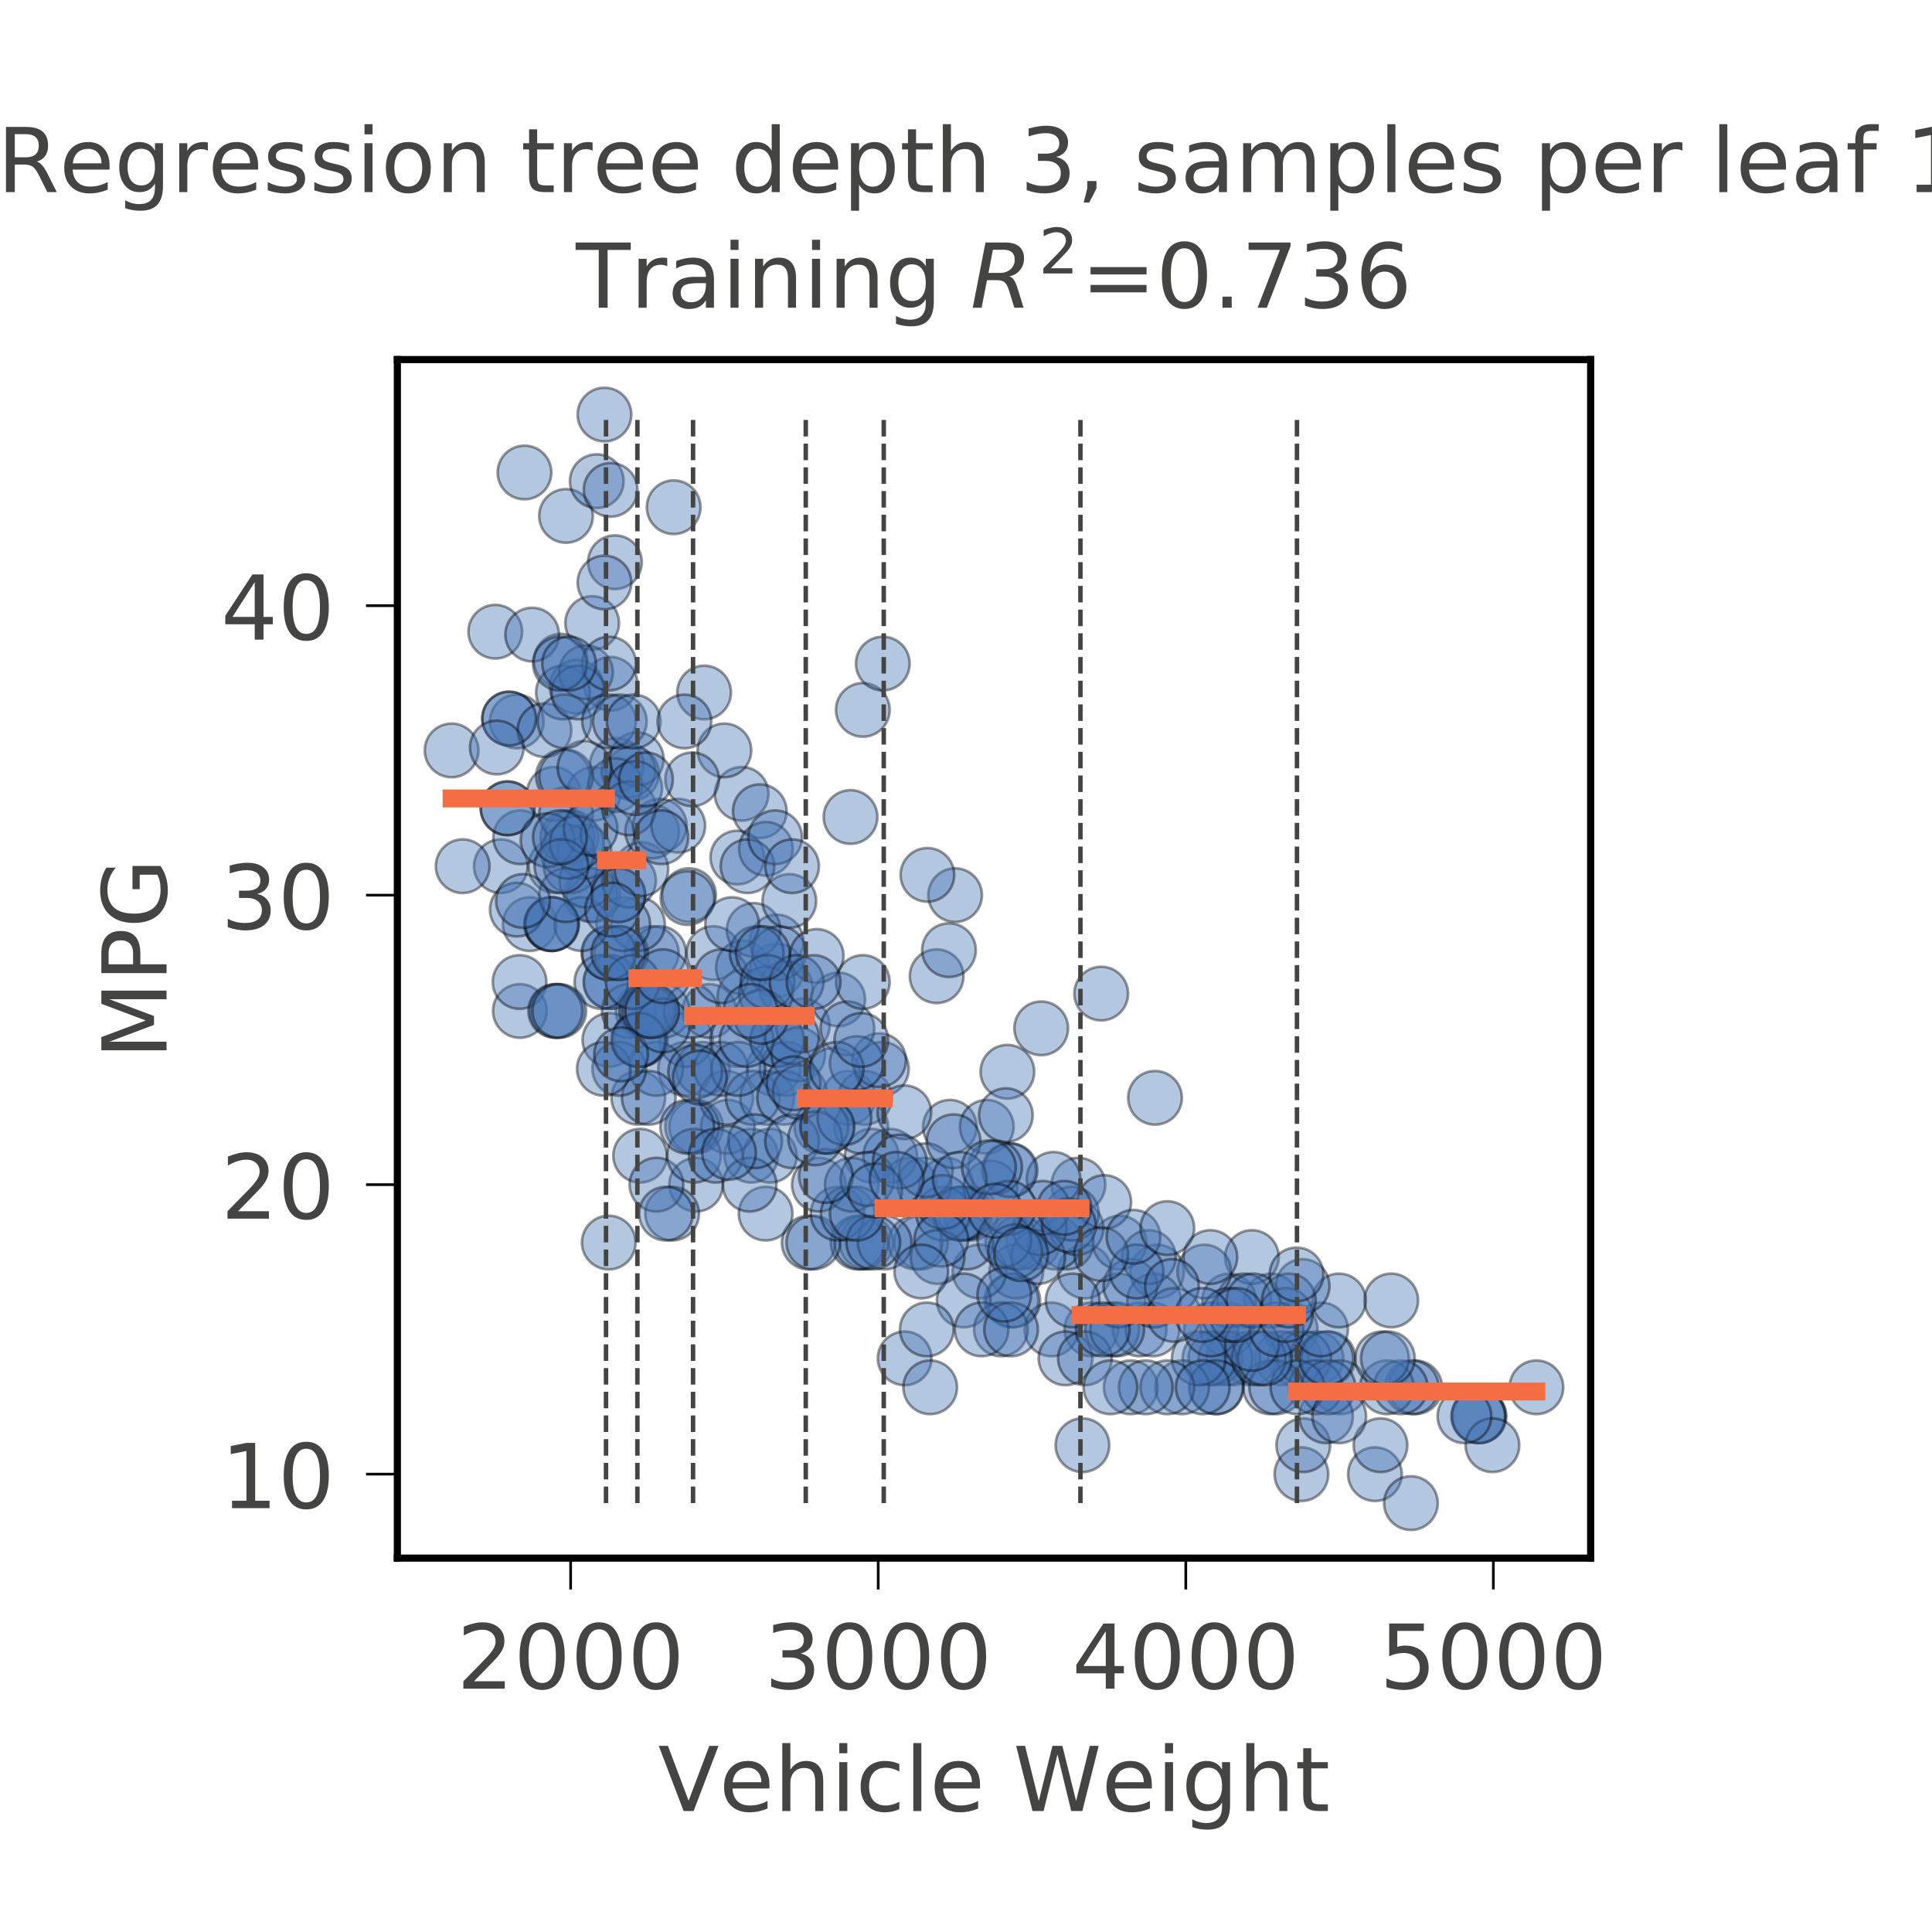 <?xml version="1.0" encoding="utf-8" standalone="no"?>
<!DOCTYPE svg PUBLIC "-//W3C//DTD SVG 1.1//EN"
  "http://www.w3.org/Graphics/SVG/1.1/DTD/svg11.dtd">
<!-- Created with matplotlib (https://matplotlib.org/) -->
<svg height="216pt" version="1.1" viewBox="0 0 216 216" width="216pt" xmlns="http://www.w3.org/2000/svg" xmlns:xlink="http://www.w3.org/1999/xlink">
 <defs>
  <style type="text/css">
*{stroke-linecap:butt;stroke-linejoin:round;}
  </style>
 </defs>
 <g id="figure_1">
  <g id="patch_1">
   <path d="M 0 216 
L 216 216 
L 216 0 
L 0 0 
z
" style="fill:#ffffff;"/>
  </g>
  <g id="axes_1">
   <g id="patch_2">
    <path d="M 44.425 174.2 
L 177.838 174.2 
L 177.838 40.2 
L 44.425 40.2 
z
" style="fill:#ffffff;"/>
   </g>
   <g id="PathCollection_1">
    <defs>
     <path d="M 0 3 
C 0.796 3 1.559 2.684 2.121 2.121 
C 2.684 1.559 3 0.796 3 0 
C 3 -0.796 2.684 -1.559 2.121 -2.121 
C 1.559 -2.684 0.796 -3 0 -3 
C -0.796 -3 -1.559 -2.684 -2.121 -2.121 
C -2.684 -1.559 -3 -0.796 -3 0 
C -3 0.796 -2.684 1.559 -2.121 2.121 
C -1.559 2.684 -0.796 3 0 3 
z
" id="mb9e5073044" style="stroke:#000000;stroke-opacity:0.4;stroke-width:0.3;"/>
    </defs>
    <g clip-path="url(#p833d79a6f3)">
     <use style="fill:#4575b4;fill-opacity:0.4;stroke:#000000;stroke-opacity:0.4;stroke-width:0.3;" x="115.516" xlink:href="#mb9e5073044" y="138.919"/>
     <use style="fill:#4575b4;fill-opacity:0.4;stroke:#000000;stroke-opacity:0.4;stroke-width:0.3;" x="122.015" xlink:href="#mb9e5073044" y="148.629"/>
     <use style="fill:#4575b4;fill-opacity:0.4;stroke:#000000;stroke-opacity:0.4;stroke-width:0.3;" x="113.177" xlink:href="#mb9e5073044" y="138.919"/>
     <use style="fill:#4575b4;fill-opacity:0.4;stroke:#000000;stroke-opacity:0.4;stroke-width:0.3;" x="113.074" xlink:href="#mb9e5073044" y="145.393"/>
     <use style="fill:#4575b4;fill-opacity:0.4;stroke:#000000;stroke-opacity:0.4;stroke-width:0.3;" x="113.624" xlink:href="#mb9e5073044" y="142.156"/>
     <use style="fill:#4575b4;fill-opacity:0.4;stroke:#000000;stroke-opacity:0.4;stroke-width:0.3;" x="144.297" xlink:href="#mb9e5073044" y="148.629"/>
     <use style="fill:#4575b4;fill-opacity:0.4;stroke:#000000;stroke-opacity:0.4;stroke-width:0.3;" x="144.745" xlink:href="#mb9e5073044" y="151.866"/>
     <use style="fill:#4575b4;fill-opacity:0.4;stroke:#000000;stroke-opacity:0.4;stroke-width:0.3;" x="143.3" xlink:href="#mb9e5073044" y="151.866"/>
     <use style="fill:#4575b4;fill-opacity:0.4;stroke:#000000;stroke-opacity:0.4;stroke-width:0.3;" x="147.186" xlink:href="#mb9e5073044" y="151.866"/>
     <use style="fill:#4575b4;fill-opacity:0.4;stroke:#000000;stroke-opacity:0.4;stroke-width:0.3;" x="127.413" xlink:href="#mb9e5073044" y="148.629"/>
     <use style="fill:#4575b4;fill-opacity:0.4;stroke:#000000;stroke-opacity:0.4;stroke-width:0.3;" x="117.544" xlink:href="#mb9e5073044" y="148.629"/>
     <use style="fill:#4575b4;fill-opacity:0.4;stroke:#000000;stroke-opacity:0.4;stroke-width:0.3;" x="119.126" xlink:href="#mb9e5073044" y="151.866"/>
     <use style="fill:#4575b4;fill-opacity:0.4;stroke:#000000;stroke-opacity:0.4;stroke-width:0.3;" x="124.353" xlink:href="#mb9e5073044" y="148.629"/>
     <use style="fill:#4575b4;fill-opacity:0.4;stroke:#000000;stroke-opacity:0.4;stroke-width:0.3;" x="101.142" xlink:href="#mb9e5073044" y="151.866"/>
     <use style="fill:#4575b4;fill-opacity:0.4;stroke:#000000;stroke-opacity:0.4;stroke-width:0.3;" x="76.59" xlink:href="#mb9e5073044" y="119.499"/>
     <use style="fill:#4575b4;fill-opacity:0.4;stroke:#000000;stroke-opacity:0.4;stroke-width:0.3;" x="92.442" xlink:href="#mb9e5073044" y="125.973"/>
     <use style="fill:#4575b4;fill-opacity:0.4;stroke:#000000;stroke-opacity:0.4;stroke-width:0.3;" x="90.413" xlink:href="#mb9e5073044" y="138.919"/>
     <use style="fill:#4575b4;fill-opacity:0.4;stroke:#000000;stroke-opacity:0.4;stroke-width:0.3;" x="83.983" xlink:href="#mb9e5073044" y="129.209"/>
     <use style="fill:#4575b4;fill-opacity:0.4;stroke:#000000;stroke-opacity:0.4;stroke-width:0.3;" x="68.268" xlink:href="#mb9e5073044" y="109.789"/>
     <use style="fill:#4575b4;fill-opacity:0.4;stroke:#000000;stroke-opacity:0.4;stroke-width:0.3;" x="58.124" xlink:href="#mb9e5073044" y="113.026"/>
     <use style="fill:#4575b4;fill-opacity:0.4;stroke:#000000;stroke-opacity:0.4;stroke-width:0.3;" x="86.906" xlink:href="#mb9e5073044" y="116.263"/>
     <use style="fill:#4575b4;fill-opacity:0.4;stroke:#000000;stroke-opacity:0.4;stroke-width:0.3;" x="78.584" xlink:href="#mb9e5073044" y="119.499"/>
     <use style="fill:#4575b4;fill-opacity:0.4;stroke:#000000;stroke-opacity:0.4;stroke-width:0.3;" x="76.693" xlink:href="#mb9e5073044" y="116.263"/>
     <use style="fill:#4575b4;fill-opacity:0.4;stroke:#000000;stroke-opacity:0.4;stroke-width:0.3;" x="71.844" xlink:href="#mb9e5073044" y="113.026"/>
     <use style="fill:#4575b4;fill-opacity:0.4;stroke:#000000;stroke-opacity:0.4;stroke-width:0.3;" x="86.08" xlink:href="#mb9e5073044" y="129.209"/>
     <use style="fill:#4575b4;fill-opacity:0.4;stroke:#000000;stroke-opacity:0.4;stroke-width:0.3;" x="153.72" xlink:href="#mb9e5073044" y="164.813"/>
     <use style="fill:#4575b4;fill-opacity:0.4;stroke:#000000;stroke-opacity:0.4;stroke-width:0.3;" x="145.501" xlink:href="#mb9e5073044" y="164.813"/>
     <use style="fill:#4575b4;fill-opacity:0.4;stroke:#000000;stroke-opacity:0.4;stroke-width:0.3;" x="145.707" xlink:href="#mb9e5073044" y="161.576"/>
     <use style="fill:#4575b4;fill-opacity:0.4;stroke:#000000;stroke-opacity:0.4;stroke-width:0.3;" x="157.743" xlink:href="#mb9e5073044" y="168.05"/>
     <use style="fill:#4575b4;fill-opacity:0.4;stroke:#000000;stroke-opacity:0.4;stroke-width:0.3;" x="68.268" xlink:href="#mb9e5073044" y="109.789"/>
     <use style="fill:#4575b4;fill-opacity:0.4;stroke:#000000;stroke-opacity:0.4;stroke-width:0.3;" x="72.876" xlink:href="#mb9e5073044" y="106.553"/>
     <use style="fill:#4575b4;fill-opacity:0.4;stroke:#000000;stroke-opacity:0.4;stroke-width:0.3;" x="71.638" xlink:href="#mb9e5073044" y="116.263"/>
     <use style="fill:#4575b4;fill-opacity:0.4;stroke:#000000;stroke-opacity:0.4;stroke-width:0.3;" x="85.599" xlink:href="#mb9e5073044" y="135.683"/>
     <use style="fill:#4575b4;fill-opacity:0.4;stroke:#000000;stroke-opacity:0.4;stroke-width:0.3;" x="113.28" xlink:href="#mb9e5073044" y="145.393"/>
     <use style="fill:#4575b4;fill-opacity:0.4;stroke:#000000;stroke-opacity:0.4;stroke-width:0.3;" x="109.498" xlink:href="#mb9e5073044" y="142.156"/>
     <use style="fill:#4575b4;fill-opacity:0.4;stroke:#000000;stroke-opacity:0.4;stroke-width:0.3;" x="108.569" xlink:href="#mb9e5073044" y="135.683"/>
     <use style="fill:#4575b4;fill-opacity:0.4;stroke:#000000;stroke-opacity:0.4;stroke-width:0.3;" x="108.088" xlink:href="#mb9e5073044" y="138.919"/>
     <use style="fill:#4575b4;fill-opacity:0.4;stroke:#000000;stroke-opacity:0.4;stroke-width:0.3;" x="139.758" xlink:href="#mb9e5073044" y="151.866"/>
     <use style="fill:#4575b4;fill-opacity:0.4;stroke:#000000;stroke-opacity:0.4;stroke-width:0.3;" x="148.527" xlink:href="#mb9e5073044" y="151.866"/>
     <use style="fill:#4575b4;fill-opacity:0.4;stroke:#000000;stroke-opacity:0.4;stroke-width:0.3;" x="137.867" xlink:href="#mb9e5073044" y="151.866"/>
     <use style="fill:#4575b4;fill-opacity:0.4;stroke:#000000;stroke-opacity:0.4;stroke-width:0.3;" x="135.873" xlink:href="#mb9e5073044" y="151.866"/>
     <use style="fill:#4575b4;fill-opacity:0.4;stroke:#000000;stroke-opacity:0.4;stroke-width:0.3;" x="165.411" xlink:href="#mb9e5073044" y="158.34"/>
     <use style="fill:#4575b4;fill-opacity:0.4;stroke:#000000;stroke-opacity:0.4;stroke-width:0.3;" x="158.224" xlink:href="#mb9e5073044" y="155.103"/>
     <use style="fill:#4575b4;fill-opacity:0.4;stroke:#000000;stroke-opacity:0.4;stroke-width:0.3;" x="171.773" xlink:href="#mb9e5073044" y="155.103"/>
     <use style="fill:#4575b4;fill-opacity:0.4;stroke:#000000;stroke-opacity:0.4;stroke-width:0.3;" x="96.878" xlink:href="#mb9e5073044" y="138.919"/>
     <use style="fill:#4575b4;fill-opacity:0.4;stroke:#000000;stroke-opacity:0.4;stroke-width:0.3;" x="77.827" xlink:href="#mb9e5073044" y="125.973"/>
     <use style="fill:#4575b4;fill-opacity:0.4;stroke:#000000;stroke-opacity:0.4;stroke-width:0.3;" x="107.882" xlink:href="#mb9e5073044" y="135.683"/>
     <use style="fill:#4575b4;fill-opacity:0.4;stroke:#000000;stroke-opacity:0.4;stroke-width:0.3;" x="102.964" xlink:href="#mb9e5073044" y="138.919"/>
     <use style="fill:#4575b4;fill-opacity:0.4;stroke:#000000;stroke-opacity:0.4;stroke-width:0.3;" x="71.363" xlink:href="#mb9e5073044" y="122.736"/>
     <use style="fill:#4575b4;fill-opacity:0.4;stroke:#000000;stroke-opacity:0.4;stroke-width:0.3;" x="68.027" xlink:href="#mb9e5073044" y="106.553"/>
     <use style="fill:#4575b4;fill-opacity:0.4;stroke:#000000;stroke-opacity:0.4;stroke-width:0.3;" x="66.342" xlink:href="#mb9e5073044" y="100.079"/>
     <use style="fill:#4575b4;fill-opacity:0.4;stroke:#000000;stroke-opacity:0.4;stroke-width:0.3;" x="66.033" xlink:href="#mb9e5073044" y="100.079"/>
     <use style="fill:#4575b4;fill-opacity:0.4;stroke:#000000;stroke-opacity:0.4;stroke-width:0.3;" x="55.992" xlink:href="#mb9e5073044" y="96.843"/>
     <use style="fill:#4575b4;fill-opacity:0.4;stroke:#000000;stroke-opacity:0.4;stroke-width:0.3;" x="50.49" xlink:href="#mb9e5073044" y="83.896"/>
     <use style="fill:#4575b4;fill-opacity:0.4;stroke:#000000;stroke-opacity:0.4;stroke-width:0.3;" x="58.089" xlink:href="#mb9e5073044" y="109.789"/>
     <use style="fill:#4575b4;fill-opacity:0.4;stroke:#000000;stroke-opacity:0.4;stroke-width:0.3;" x="62.25" xlink:href="#mb9e5073044" y="113.026"/>
     <use style="fill:#4575b4;fill-opacity:0.4;stroke:#000000;stroke-opacity:0.4;stroke-width:0.3;" x="73.357" xlink:href="#mb9e5073044" y="119.499"/>
     <use style="fill:#4575b4;fill-opacity:0.4;stroke:#000000;stroke-opacity:0.4;stroke-width:0.3;" x="68.13" xlink:href="#mb9e5073044" y="116.263"/>
     <use style="fill:#4575b4;fill-opacity:0.4;stroke:#000000;stroke-opacity:0.4;stroke-width:0.3;" x="72.532" xlink:href="#mb9e5073044" y="122.736"/>
     <use style="fill:#4575b4;fill-opacity:0.4;stroke:#000000;stroke-opacity:0.4;stroke-width:0.3;" x="77.827" xlink:href="#mb9e5073044" y="132.446"/>
     <use style="fill:#4575b4;fill-opacity:0.4;stroke:#000000;stroke-opacity:0.4;stroke-width:0.3;" x="71.569" xlink:href="#mb9e5073044" y="129.209"/>
     <use style="fill:#4575b4;fill-opacity:0.4;stroke:#000000;stroke-opacity:0.4;stroke-width:0.3;" x="141.994" xlink:href="#mb9e5073044" y="155.103"/>
     <use style="fill:#4575b4;fill-opacity:0.4;stroke:#000000;stroke-opacity:0.4;stroke-width:0.3;" x="145.811" xlink:href="#mb9e5073044" y="151.866"/>
     <use style="fill:#4575b4;fill-opacity:0.4;stroke:#000000;stroke-opacity:0.4;stroke-width:0.3;" x="137.214" xlink:href="#mb9e5073044" y="148.629"/>
     <use style="fill:#4575b4;fill-opacity:0.4;stroke:#000000;stroke-opacity:0.4;stroke-width:0.3;" x="137.007" xlink:href="#mb9e5073044" y="151.866"/>
     <use style="fill:#4575b4;fill-opacity:0.4;stroke:#000000;stroke-opacity:0.4;stroke-width:0.3;" x="121.293" xlink:href="#mb9e5073044" y="142.156"/>
     <use style="fill:#4575b4;fill-opacity:0.4;stroke:#000000;stroke-opacity:0.4;stroke-width:0.3;" x="154.338" xlink:href="#mb9e5073044" y="161.576"/>
     <use style="fill:#4575b4;fill-opacity:0.4;stroke:#000000;stroke-opacity:0.4;stroke-width:0.3;" x="149.834" xlink:href="#mb9e5073044" y="155.103"/>
     <use style="fill:#4575b4;fill-opacity:0.4;stroke:#000000;stroke-opacity:0.4;stroke-width:0.3;" x="148.252" xlink:href="#mb9e5073044" y="158.34"/>
     <use style="fill:#4575b4;fill-opacity:0.4;stroke:#000000;stroke-opacity:0.4;stroke-width:0.3;" x="147.083" xlink:href="#mb9e5073044" y="155.103"/>
     <use style="fill:#4575b4;fill-opacity:0.4;stroke:#000000;stroke-opacity:0.4;stroke-width:0.3;" x="75.145" xlink:href="#mb9e5073044" y="135.683"/>
     <use style="fill:#4575b4;fill-opacity:0.4;stroke:#000000;stroke-opacity:0.4;stroke-width:0.3;" x="128.858" xlink:href="#mb9e5073044" y="148.629"/>
     <use style="fill:#4575b4;fill-opacity:0.4;stroke:#000000;stroke-opacity:0.4;stroke-width:0.3;" x="135.941" xlink:href="#mb9e5073044" y="155.103"/>
     <use style="fill:#4575b4;fill-opacity:0.4;stroke:#000000;stroke-opacity:0.4;stroke-width:0.3;" x="142.681" xlink:href="#mb9e5073044" y="155.103"/>
     <use style="fill:#4575b4;fill-opacity:0.4;stroke:#000000;stroke-opacity:0.4;stroke-width:0.3;" x="135.219" xlink:href="#mb9e5073044" y="151.866"/>
     <use style="fill:#4575b4;fill-opacity:0.4;stroke:#000000;stroke-opacity:0.4;stroke-width:0.3;" x="95.881" xlink:href="#mb9e5073044" y="138.919"/>
     <use style="fill:#4575b4;fill-opacity:0.4;stroke:#000000;stroke-opacity:0.4;stroke-width:0.3;" x="81.369" xlink:href="#mb9e5073044" y="125.973"/>
     <use style="fill:#4575b4;fill-opacity:0.4;stroke:#000000;stroke-opacity:0.4;stroke-width:0.3;" x="97.462" xlink:href="#mb9e5073044" y="129.209"/>
     <use style="fill:#4575b4;fill-opacity:0.4;stroke:#000000;stroke-opacity:0.4;stroke-width:0.3;" x="70.297" xlink:href="#mb9e5073044" y="113.026"/>
     <use style="fill:#4575b4;fill-opacity:0.4;stroke:#000000;stroke-opacity:0.4;stroke-width:0.3;" x="77.38" xlink:href="#mb9e5073044" y="125.973"/>
     <use style="fill:#4575b4;fill-opacity:0.4;stroke:#000000;stroke-opacity:0.4;stroke-width:0.3;" x="73.701" xlink:href="#mb9e5073044" y="106.553"/>
     <use style="fill:#4575b4;fill-opacity:0.4;stroke:#000000;stroke-opacity:0.4;stroke-width:0.3;" x="81.197" xlink:href="#mb9e5073044" y="122.736"/>
     <use style="fill:#4575b4;fill-opacity:0.4;stroke:#000000;stroke-opacity:0.4;stroke-width:0.3;" x="69.437" xlink:href="#mb9e5073044" y="106.553"/>
     <use style="fill:#4575b4;fill-opacity:0.4;stroke:#000000;stroke-opacity:0.4;stroke-width:0.3;" x="67.236" xlink:href="#mb9e5073044" y="109.789"/>
     <use style="fill:#4575b4;fill-opacity:0.4;stroke:#000000;stroke-opacity:0.4;stroke-width:0.3;" x="136.01" xlink:href="#mb9e5073044" y="155.103"/>
     <use style="fill:#4575b4;fill-opacity:0.4;stroke:#000000;stroke-opacity:0.4;stroke-width:0.3;" x="121.293" xlink:href="#mb9e5073044" y="151.866"/>
     <use style="fill:#4575b4;fill-opacity:0.4;stroke:#000000;stroke-opacity:0.4;stroke-width:0.3;" x="132.159" xlink:href="#mb9e5073044" y="155.103"/>
     <use style="fill:#4575b4;fill-opacity:0.4;stroke:#000000;stroke-opacity:0.4;stroke-width:0.3;" x="134.016" xlink:href="#mb9e5073044" y="151.866"/>
     <use style="fill:#4575b4;fill-opacity:0.4;stroke:#000000;stroke-opacity:0.4;stroke-width:0.3;" x="124.903" xlink:href="#mb9e5073044" y="148.629"/>
     <use style="fill:#4575b4;fill-opacity:0.4;stroke:#000000;stroke-opacity:0.4;stroke-width:0.3;" x="165.308" xlink:href="#mb9e5073044" y="158.34"/>
     <use style="fill:#4575b4;fill-opacity:0.4;stroke:#000000;stroke-opacity:0.4;stroke-width:0.3;" x="148.527" xlink:href="#mb9e5073044" y="155.103"/>
     <use style="fill:#4575b4;fill-opacity:0.4;stroke:#000000;stroke-opacity:0.4;stroke-width:0.3;" x="145.054" xlink:href="#mb9e5073044" y="155.103"/>
     <use style="fill:#4575b4;fill-opacity:0.4;stroke:#000000;stroke-opacity:0.4;stroke-width:0.3;" x="140.721" xlink:href="#mb9e5073044" y="151.866"/>
     <use style="fill:#4575b4;fill-opacity:0.4;stroke:#000000;stroke-opacity:0.4;stroke-width:0.3;" x="157.846" xlink:href="#mb9e5073044" y="155.103"/>
     <use style="fill:#4575b4;fill-opacity:0.4;stroke:#000000;stroke-opacity:0.4;stroke-width:0.3;" x="165.274" xlink:href="#mb9e5073044" y="158.34"/>
     <use style="fill:#4575b4;fill-opacity:0.4;stroke:#000000;stroke-opacity:0.4;stroke-width:0.3;" x="126.416" xlink:href="#mb9e5073044" y="155.103"/>
     <use style="fill:#4575b4;fill-opacity:0.4;stroke:#000000;stroke-opacity:0.4;stroke-width:0.3;" x="102.345" xlink:href="#mb9e5073044" y="138.919"/>
     <use style="fill:#4575b4;fill-opacity:0.4;stroke:#000000;stroke-opacity:0.4;stroke-width:0.3;" x="107.744" xlink:href="#mb9e5073044" y="145.393"/>
     <use style="fill:#4575b4;fill-opacity:0.4;stroke:#000000;stroke-opacity:0.4;stroke-width:0.3;" x="96.293" xlink:href="#mb9e5073044" y="138.919"/>
     <use style="fill:#4575b4;fill-opacity:0.4;stroke:#000000;stroke-opacity:0.4;stroke-width:0.3;" x="98.907" xlink:href="#mb9e5073044" y="138.919"/>
     <use style="fill:#4575b4;fill-opacity:0.4;stroke:#000000;stroke-opacity:0.4;stroke-width:0.3;" x="94.883" xlink:href="#mb9e5073044" y="122.736"/>
     <use style="fill:#4575b4;fill-opacity:0.4;stroke:#000000;stroke-opacity:0.4;stroke-width:0.3;" x="62.078" xlink:href="#mb9e5073044" y="113.026"/>
     <use style="fill:#4575b4;fill-opacity:0.4;stroke:#000000;stroke-opacity:0.4;stroke-width:0.3;" x="166.855" xlink:href="#mb9e5073044" y="161.576"/>
     <use style="fill:#4575b4;fill-opacity:0.4;stroke:#000000;stroke-opacity:0.4;stroke-width:0.3;" x="163.726" xlink:href="#mb9e5073044" y="158.34"/>
     <use style="fill:#4575b4;fill-opacity:0.4;stroke:#000000;stroke-opacity:0.4;stroke-width:0.3;" x="155.061" xlink:href="#mb9e5073044" y="155.103"/>
     <use style="fill:#4575b4;fill-opacity:0.4;stroke:#000000;stroke-opacity:0.4;stroke-width:0.3;" x="149.731" xlink:href="#mb9e5073044" y="158.34"/>
     <use style="fill:#4575b4;fill-opacity:0.4;stroke:#000000;stroke-opacity:0.4;stroke-width:0.3;" x="90.929" xlink:href="#mb9e5073044" y="138.919"/>
     <use style="fill:#4575b4;fill-opacity:0.4;stroke:#000000;stroke-opacity:0.4;stroke-width:0.3;" x="73.392" xlink:href="#mb9e5073044" y="132.446"/>
     <use style="fill:#4575b4;fill-opacity:0.4;stroke:#000000;stroke-opacity:0.4;stroke-width:0.3;" x="77.587" xlink:href="#mb9e5073044" y="129.209"/>
     <use style="fill:#4575b4;fill-opacity:0.4;stroke:#000000;stroke-opacity:0.4;stroke-width:0.3;" x="76.83" xlink:href="#mb9e5073044" y="125.973"/>
     <use style="fill:#4575b4;fill-opacity:0.4;stroke:#000000;stroke-opacity:0.4;stroke-width:0.3;" x="68.062" xlink:href="#mb9e5073044" y="138.919"/>
     <use style="fill:#4575b4;fill-opacity:0.4;stroke:#000000;stroke-opacity:0.4;stroke-width:0.3;" x="74.458" xlink:href="#mb9e5073044" y="135.683"/>
     <use style="fill:#4575b4;fill-opacity:0.4;stroke:#000000;stroke-opacity:0.4;stroke-width:0.3;" x="80.028" xlink:href="#mb9e5073044" y="129.209"/>
     <use style="fill:#4575b4;fill-opacity:0.4;stroke:#000000;stroke-opacity:0.4;stroke-width:0.3;" x="72.91" xlink:href="#mb9e5073044" y="113.026"/>
     <use style="fill:#4575b4;fill-opacity:0.4;stroke:#000000;stroke-opacity:0.4;stroke-width:0.3;" x="135.391" xlink:href="#mb9e5073044" y="148.629"/>
     <use style="fill:#4575b4;fill-opacity:0.4;stroke:#000000;stroke-opacity:0.4;stroke-width:0.3;" x="142.131" xlink:href="#mb9e5073044" y="145.393"/>
     <use style="fill:#4575b4;fill-opacity:0.4;stroke:#000000;stroke-opacity:0.4;stroke-width:0.3;" x="59.224" xlink:href="#mb9e5073044" y="103.316"/>
     <use style="fill:#4575b4;fill-opacity:0.4;stroke:#000000;stroke-opacity:0.4;stroke-width:0.3;" x="69.231" xlink:href="#mb9e5073044" y="119.499"/>
     <use style="fill:#4575b4;fill-opacity:0.4;stroke:#000000;stroke-opacity:0.4;stroke-width:0.3;" x="83.811" xlink:href="#mb9e5073044" y="132.446"/>
     <use style="fill:#4575b4;fill-opacity:0.4;stroke:#000000;stroke-opacity:0.4;stroke-width:0.3;" x="93.645" xlink:href="#mb9e5073044" y="135.683"/>
     <use style="fill:#4575b4;fill-opacity:0.4;stroke:#000000;stroke-opacity:0.4;stroke-width:0.3;" x="111.905" xlink:href="#mb9e5073044" y="148.629"/>
     <use style="fill:#4575b4;fill-opacity:0.4;stroke:#000000;stroke-opacity:0.4;stroke-width:0.3;" x="86.493" xlink:href="#mb9e5073044" y="119.499"/>
     <use style="fill:#4575b4;fill-opacity:0.4;stroke:#000000;stroke-opacity:0.4;stroke-width:0.3;" x="91.548" xlink:href="#mb9e5073044" y="132.446"/>
     <use style="fill:#4575b4;fill-opacity:0.4;stroke:#000000;stroke-opacity:0.4;stroke-width:0.3;" x="121.018" xlink:href="#mb9e5073044" y="161.576"/>
     <use style="fill:#4575b4;fill-opacity:0.4;stroke:#000000;stroke-opacity:0.4;stroke-width:0.3;" x="101.692" xlink:href="#mb9e5073044" y="132.446"/>
     <use style="fill:#4575b4;fill-opacity:0.4;stroke:#000000;stroke-opacity:0.4;stroke-width:0.3;" x="94.78" xlink:href="#mb9e5073044" y="135.683"/>
     <use style="fill:#4575b4;fill-opacity:0.4;stroke:#000000;stroke-opacity:0.4;stroke-width:0.3;" x="109.739" xlink:href="#mb9e5073044" y="148.629"/>
     <use style="fill:#4575b4;fill-opacity:0.4;stroke:#000000;stroke-opacity:0.4;stroke-width:0.3;" x="62.078" xlink:href="#mb9e5073044" y="96.843"/>
     <use style="fill:#4575b4;fill-opacity:0.4;stroke:#000000;stroke-opacity:0.4;stroke-width:0.3;" x="79.306" xlink:href="#mb9e5073044" y="113.026"/>
     <use style="fill:#4575b4;fill-opacity:0.4;stroke:#000000;stroke-opacity:0.4;stroke-width:0.3;" x="58.158" xlink:href="#mb9e5073044" y="93.606"/>
     <use style="fill:#4575b4;fill-opacity:0.4;stroke:#000000;stroke-opacity:0.4;stroke-width:0.3;" x="82.435" xlink:href="#mb9e5073044" y="116.263"/>
     <use style="fill:#4575b4;fill-opacity:0.4;stroke:#000000;stroke-opacity:0.4;stroke-width:0.3;" x="125.041" xlink:href="#mb9e5073044" y="145.393"/>
     <use style="fill:#4575b4;fill-opacity:0.4;stroke:#000000;stroke-opacity:0.4;stroke-width:0.3;" x="119.917" xlink:href="#mb9e5073044" y="145.393"/>
     <use style="fill:#4575b4;fill-opacity:0.4;stroke:#000000;stroke-opacity:0.4;stroke-width:0.3;" x="119.264" xlink:href="#mb9e5073044" y="138.919"/>
     <use style="fill:#4575b4;fill-opacity:0.4;stroke:#000000;stroke-opacity:0.4;stroke-width:0.3;" x="137.42" xlink:href="#mb9e5073044" y="145.393"/>
     <use style="fill:#4575b4;fill-opacity:0.4;stroke:#000000;stroke-opacity:0.4;stroke-width:0.3;" x="156.608" xlink:href="#mb9e5073044" y="155.103"/>
     <use style="fill:#4575b4;fill-opacity:0.4;stroke:#000000;stroke-opacity:0.4;stroke-width:0.3;" x="148.286" xlink:href="#mb9e5073044" y="151.866"/>
     <use style="fill:#4575b4;fill-opacity:0.4;stroke:#000000;stroke-opacity:0.4;stroke-width:0.3;" x="154.51" xlink:href="#mb9e5073044" y="151.866"/>
     <use style="fill:#4575b4;fill-opacity:0.4;stroke:#000000;stroke-opacity:0.4;stroke-width:0.3;" x="141.409" xlink:href="#mb9e5073044" y="151.866"/>
     <use style="fill:#4575b4;fill-opacity:0.4;stroke:#000000;stroke-opacity:0.4;stroke-width:0.3;" x="71.328" xlink:href="#mb9e5073044" y="103.316"/>
     <use style="fill:#4575b4;fill-opacity:0.4;stroke:#000000;stroke-opacity:0.4;stroke-width:0.3;" x="62.525" xlink:href="#mb9e5073044" y="113.026"/>
     <use style="fill:#4575b4;fill-opacity:0.4;stroke:#000000;stroke-opacity:0.4;stroke-width:0.3;" x="74.114" xlink:href="#mb9e5073044" y="113.026"/>
     <use style="fill:#4575b4;fill-opacity:0.4;stroke:#000000;stroke-opacity:0.4;stroke-width:0.3;" x="51.728" xlink:href="#mb9e5073044" y="96.843"/>
     <use style="fill:#4575b4;fill-opacity:0.4;stroke:#000000;stroke-opacity:0.4;stroke-width:0.3;" x="63.901" xlink:href="#mb9e5073044" y="93.606"/>
     <use style="fill:#4575b4;fill-opacity:0.4;stroke:#000000;stroke-opacity:0.4;stroke-width:0.3;" x="68.096" xlink:href="#mb9e5073044" y="106.553"/>
     <use style="fill:#4575b4;fill-opacity:0.4;stroke:#000000;stroke-opacity:0.4;stroke-width:0.3;" x="67.511" xlink:href="#mb9e5073044" y="119.499"/>
     <use style="fill:#4575b4;fill-opacity:0.4;stroke:#000000;stroke-opacity:0.4;stroke-width:0.3;" x="72.257" xlink:href="#mb9e5073044" y="113.026"/>
     <use style="fill:#4575b4;fill-opacity:0.4;stroke:#000000;stroke-opacity:0.4;stroke-width:0.3;" x="80.613" xlink:href="#mb9e5073044" y="119.499"/>
     <use style="fill:#4575b4;fill-opacity:0.4;stroke:#000000;stroke-opacity:0.4;stroke-width:0.3;" x="77.243" xlink:href="#mb9e5073044" y="113.026"/>
     <use style="fill:#4575b4;fill-opacity:0.4;stroke:#000000;stroke-opacity:0.4;stroke-width:0.3;" x="63.798" xlink:href="#mb9e5073044" y="96.843"/>
     <use style="fill:#4575b4;fill-opacity:0.4;stroke:#000000;stroke-opacity:0.4;stroke-width:0.3;" x="107.263" xlink:href="#mb9e5073044" y="135.683"/>
     <use style="fill:#4575b4;fill-opacity:0.4;stroke:#000000;stroke-opacity:0.4;stroke-width:0.3;" x="113.968" xlink:href="#mb9e5073044" y="138.919"/>
     <use style="fill:#4575b4;fill-opacity:0.4;stroke:#000000;stroke-opacity:0.4;stroke-width:0.3;" x="113.04" xlink:href="#mb9e5073044" y="148.629"/>
     <use style="fill:#4575b4;fill-opacity:0.4;stroke:#000000;stroke-opacity:0.4;stroke-width:0.3;" x="103.618" xlink:href="#mb9e5073044" y="148.629"/>
     <use style="fill:#4575b4;fill-opacity:0.4;stroke:#000000;stroke-opacity:0.4;stroke-width:0.3;" x="155.542" xlink:href="#mb9e5073044" y="145.393"/>
     <use style="fill:#4575b4;fill-opacity:0.4;stroke:#000000;stroke-opacity:0.4;stroke-width:0.3;" x="147.702" xlink:href="#mb9e5073044" y="148.629"/>
     <use style="fill:#4575b4;fill-opacity:0.4;stroke:#000000;stroke-opacity:0.4;stroke-width:0.3;" x="149.696" xlink:href="#mb9e5073044" y="145.393"/>
     <use style="fill:#4575b4;fill-opacity:0.4;stroke:#000000;stroke-opacity:0.4;stroke-width:0.3;" x="155.164" xlink:href="#mb9e5073044" y="151.866"/>
     <use style="fill:#4575b4;fill-opacity:0.4;stroke:#000000;stroke-opacity:0.4;stroke-width:0.3;" x="129.374" xlink:href="#mb9e5073044" y="142.156"/>
     <use style="fill:#4575b4;fill-opacity:0.4;stroke:#000000;stroke-opacity:0.4;stroke-width:0.3;" x="129.03" xlink:href="#mb9e5073044" y="145.393"/>
     <use style="fill:#4575b4;fill-opacity:0.4;stroke:#000000;stroke-opacity:0.4;stroke-width:0.3;" x="123.287" xlink:href="#mb9e5073044" y="148.629"/>
     <use style="fill:#4575b4;fill-opacity:0.4;stroke:#000000;stroke-opacity:0.4;stroke-width:0.3;" x="125.178" xlink:href="#mb9e5073044" y="138.919"/>
     <use style="fill:#4575b4;fill-opacity:0.4;stroke:#000000;stroke-opacity:0.4;stroke-width:0.3;" x="99.526" xlink:href="#mb9e5073044" y="129.209"/>
     <use style="fill:#4575b4;fill-opacity:0.4;stroke:#000000;stroke-opacity:0.4;stroke-width:0.3;" x="105.784" xlink:href="#mb9e5073044" y="132.446"/>
     <use style="fill:#4575b4;fill-opacity:0.4;stroke:#000000;stroke-opacity:0.4;stroke-width:0.3;" x="103.996" xlink:href="#mb9e5073044" y="155.103"/>
     <use style="fill:#4575b4;fill-opacity:0.4;stroke:#000000;stroke-opacity:0.4;stroke-width:0.3;" x="69.678" xlink:href="#mb9e5073044" y="103.316"/>
     <use style="fill:#4575b4;fill-opacity:0.4;stroke:#000000;stroke-opacity:0.4;stroke-width:0.3;" x="85.771" xlink:href="#mb9e5073044" y="122.736"/>
     <use style="fill:#4575b4;fill-opacity:0.4;stroke:#000000;stroke-opacity:0.4;stroke-width:0.3;" x="95.227" xlink:href="#mb9e5073044" y="132.446"/>
     <use style="fill:#4575b4;fill-opacity:0.4;stroke:#000000;stroke-opacity:0.4;stroke-width:0.3;" x="84.155" xlink:href="#mb9e5073044" y="122.736"/>
     <use style="fill:#4575b4;fill-opacity:0.4;stroke:#000000;stroke-opacity:0.4;stroke-width:0.3;" x="87.937" xlink:href="#mb9e5073044" y="119.499"/>
     <use style="fill:#4575b4;fill-opacity:0.4;stroke:#000000;stroke-opacity:0.4;stroke-width:0.3;" x="71.466" xlink:href="#mb9e5073044" y="116.263"/>
     <use style="fill:#4575b4;fill-opacity:0.4;stroke:#000000;stroke-opacity:0.4;stroke-width:0.3;" x="82.538" xlink:href="#mb9e5073044" y="119.499"/>
     <use style="fill:#4575b4;fill-opacity:0.4;stroke:#000000;stroke-opacity:0.4;stroke-width:0.3;" x="97.634" xlink:href="#mb9e5073044" y="138.919"/>
     <use style="fill:#4575b4;fill-opacity:0.4;stroke:#000000;stroke-opacity:0.4;stroke-width:0.3;" x="61.631" xlink:href="#mb9e5073044" y="103.316"/>
     <use style="fill:#4575b4;fill-opacity:0.4;stroke:#000000;stroke-opacity:0.4;stroke-width:0.3;" x="105.44" xlink:href="#mb9e5073044" y="135.683"/>
     <use style="fill:#4575b4;fill-opacity:0.4;stroke:#000000;stroke-opacity:0.4;stroke-width:0.3;" x="87.662" xlink:href="#mb9e5073044" y="122.736"/>
     <use style="fill:#4575b4;fill-opacity:0.4;stroke:#000000;stroke-opacity:0.4;stroke-width:0.3;" x="96.706" xlink:href="#mb9e5073044" y="122.736"/>
     <use style="fill:#4575b4;fill-opacity:0.4;stroke:#000000;stroke-opacity:0.4;stroke-width:0.3;" x="96.293" xlink:href="#mb9e5073044" y="125.973"/>
     <use style="fill:#4575b4;fill-opacity:0.4;stroke:#000000;stroke-opacity:0.4;stroke-width:0.3;" x="86.871" xlink:href="#mb9e5073044" y="116.263"/>
     <use style="fill:#4575b4;fill-opacity:0.4;stroke:#000000;stroke-opacity:0.4;stroke-width:0.3;" x="56.748" xlink:href="#mb9e5073044" y="90.369"/>
     <use style="fill:#4575b4;fill-opacity:0.4;stroke:#000000;stroke-opacity:0.4;stroke-width:0.3;" x="79.753" xlink:href="#mb9e5073044" y="106.553"/>
     <use style="fill:#4575b4;fill-opacity:0.4;stroke:#000000;stroke-opacity:0.4;stroke-width:0.3;" x="71.363" xlink:href="#mb9e5073044" y="116.263"/>
     <use style="fill:#4575b4;fill-opacity:0.4;stroke:#000000;stroke-opacity:0.4;stroke-width:0.3;" x="83.467" xlink:href="#mb9e5073044" y="116.263"/>
     <use style="fill:#4575b4;fill-opacity:0.4;stroke:#000000;stroke-opacity:0.4;stroke-width:0.3;" x="72.566" xlink:href="#mb9e5073044" y="113.026"/>
     <use style="fill:#4575b4;fill-opacity:0.4;stroke:#000000;stroke-opacity:0.4;stroke-width:0.3;" x="70.744" xlink:href="#mb9e5073044" y="109.789"/>
     <use style="fill:#4575b4;fill-opacity:0.4;stroke:#000000;stroke-opacity:0.4;stroke-width:0.3;" x="139.965" xlink:href="#mb9e5073044" y="140.538"/>
     <use style="fill:#4575b4;fill-opacity:0.4;stroke:#000000;stroke-opacity:0.4;stroke-width:0.3;" x="139.105" xlink:href="#mb9e5073044" y="145.393"/>
     <use style="fill:#4575b4;fill-opacity:0.4;stroke:#000000;stroke-opacity:0.4;stroke-width:0.3;" x="131.265" xlink:href="#mb9e5073044" y="147.011"/>
     <use style="fill:#4575b4;fill-opacity:0.4;stroke:#000000;stroke-opacity:0.4;stroke-width:0.3;" x="139.965" xlink:href="#mb9e5073044" y="150.248"/>
     <use style="fill:#4575b4;fill-opacity:0.4;stroke:#000000;stroke-opacity:0.4;stroke-width:0.3;" x="106.197" xlink:href="#mb9e5073044" y="125.973"/>
     <use style="fill:#4575b4;fill-opacity:0.4;stroke:#000000;stroke-opacity:0.4;stroke-width:0.3;" x="110.323" xlink:href="#mb9e5073044" y="125.973"/>
     <use style="fill:#4575b4;fill-opacity:0.4;stroke:#000000;stroke-opacity:0.4;stroke-width:0.3;" x="98.597" xlink:href="#mb9e5073044" y="119.499"/>
     <use style="fill:#4575b4;fill-opacity:0.4;stroke:#000000;stroke-opacity:0.4;stroke-width:0.3;" x="101.107" xlink:href="#mb9e5073044" y="124.354"/>
     <use style="fill:#4575b4;fill-opacity:0.4;stroke:#000000;stroke-opacity:0.4;stroke-width:0.3;" x="65.001" xlink:href="#mb9e5073044" y="103.316"/>
     <use style="fill:#4575b4;fill-opacity:0.4;stroke:#000000;stroke-opacity:0.4;stroke-width:0.3;" x="69.437" xlink:href="#mb9e5073044" y="117.881"/>
     <use style="fill:#4575b4;fill-opacity:0.4;stroke:#000000;stroke-opacity:0.4;stroke-width:0.3;" x="61.631" xlink:href="#mb9e5073044" y="103.316"/>
     <use style="fill:#4575b4;fill-opacity:0.4;stroke:#000000;stroke-opacity:0.4;stroke-width:0.3;" x="56.748" xlink:href="#mb9e5073044" y="90.369"/>
     <use style="fill:#4575b4;fill-opacity:0.4;stroke:#000000;stroke-opacity:0.4;stroke-width:0.3;" x="120.57" xlink:href="#mb9e5073044" y="132.446"/>
     <use style="fill:#4575b4;fill-opacity:0.4;stroke:#000000;stroke-opacity:0.4;stroke-width:0.3;" x="117.923" xlink:href="#mb9e5073044" y="138.919"/>
     <use style="fill:#4575b4;fill-opacity:0.4;stroke:#000000;stroke-opacity:0.4;stroke-width:0.3;" x="120.364" xlink:href="#mb9e5073044" y="137.301"/>
     <use style="fill:#4575b4;fill-opacity:0.4;stroke:#000000;stroke-opacity:0.4;stroke-width:0.3;" x="104.821" xlink:href="#mb9e5073044" y="140.538"/>
     <use style="fill:#4575b4;fill-opacity:0.4;stroke:#000000;stroke-opacity:0.4;stroke-width:0.3;" x="57.78" xlink:href="#mb9e5073044" y="101.698"/>
     <use style="fill:#4575b4;fill-opacity:0.4;stroke:#000000;stroke-opacity:0.4;stroke-width:0.3;" x="63.454" xlink:href="#mb9e5073044" y="93.606"/>
     <use style="fill:#4575b4;fill-opacity:0.4;stroke:#000000;stroke-opacity:0.4;stroke-width:0.3;" x="69.128" xlink:href="#mb9e5073044" y="106.553"/>
     <use style="fill:#4575b4;fill-opacity:0.4;stroke:#000000;stroke-opacity:0.4;stroke-width:0.3;" x="83.226" xlink:href="#mb9e5073044" y="111.408"/>
     <use style="fill:#4575b4;fill-opacity:0.4;stroke:#000000;stroke-opacity:0.4;stroke-width:0.3;" x="103.343" xlink:href="#mb9e5073044" y="132.446"/>
     <use style="fill:#4575b4;fill-opacity:0.4;stroke:#000000;stroke-opacity:0.4;stroke-width:0.3;" x="130.508" xlink:href="#mb9e5073044" y="155.103"/>
     <use style="fill:#4575b4;fill-opacity:0.4;stroke:#000000;stroke-opacity:0.4;stroke-width:0.3;" x="107.469" xlink:href="#mb9e5073044" y="135.683"/>
     <use style="fill:#4575b4;fill-opacity:0.4;stroke:#000000;stroke-opacity:0.4;stroke-width:0.3;" x="95.777" xlink:href="#mb9e5073044" y="135.683"/>
     <use style="fill:#4575b4;fill-opacity:0.4;stroke:#000000;stroke-opacity:0.4;stroke-width:0.3;" x="126.382" xlink:href="#mb9e5073044" y="143.774"/>
     <use style="fill:#4575b4;fill-opacity:0.4;stroke:#000000;stroke-opacity:0.4;stroke-width:0.3;" x="145.639" xlink:href="#mb9e5073044" y="143.774"/>
     <use style="fill:#4575b4;fill-opacity:0.4;stroke:#000000;stroke-opacity:0.4;stroke-width:0.3;" x="134.463" xlink:href="#mb9e5073044" y="155.103"/>
     <use style="fill:#4575b4;fill-opacity:0.4;stroke:#000000;stroke-opacity:0.4;stroke-width:0.3;" x="128.101" xlink:href="#mb9e5073044" y="155.103"/>
     <use style="fill:#4575b4;fill-opacity:0.4;stroke:#000000;stroke-opacity:0.4;stroke-width:0.3;" x="124.147" xlink:href="#mb9e5073044" y="155.103"/>
     <use style="fill:#4575b4;fill-opacity:0.4;stroke:#000000;stroke-opacity:0.4;stroke-width:0.3;" x="65.345" xlink:href="#mb9e5073044" y="95.224"/>
     <use style="fill:#4575b4;fill-opacity:0.4;stroke:#000000;stroke-opacity:0.4;stroke-width:0.3;" x="69.128" xlink:href="#mb9e5073044" y="100.079"/>
     <use style="fill:#4575b4;fill-opacity:0.4;stroke:#000000;stroke-opacity:0.4;stroke-width:0.3;" x="57.78" xlink:href="#mb9e5073044" y="80.659"/>
     <use style="fill:#4575b4;fill-opacity:0.4;stroke:#000000;stroke-opacity:0.4;stroke-width:0.3;" x="74.114" xlink:href="#mb9e5073044" y="114.644"/>
     <use style="fill:#4575b4;fill-opacity:0.4;stroke:#000000;stroke-opacity:0.4;stroke-width:0.3;" x="61.906" xlink:href="#mb9e5073044" y="88.751"/>
     <use style="fill:#4575b4;fill-opacity:0.4;stroke:#000000;stroke-opacity:0.4;stroke-width:0.3;" x="128.445" xlink:href="#mb9e5073044" y="140.538"/>
     <use style="fill:#4575b4;fill-opacity:0.4;stroke:#000000;stroke-opacity:0.4;stroke-width:0.3;" x="134.635" xlink:href="#mb9e5073044" y="142.156"/>
     <use style="fill:#4575b4;fill-opacity:0.4;stroke:#000000;stroke-opacity:0.4;stroke-width:0.3;" x="137.386" xlink:href="#mb9e5073044" y="147.011"/>
     <use style="fill:#4575b4;fill-opacity:0.4;stroke:#000000;stroke-opacity:0.4;stroke-width:0.3;" x="142.716" xlink:href="#mb9e5073044" y="148.629"/>
     <use style="fill:#4575b4;fill-opacity:0.4;stroke:#000000;stroke-opacity:0.4;stroke-width:0.3;" x="116.066" xlink:href="#mb9e5073044" y="140.538"/>
     <use style="fill:#4575b4;fill-opacity:0.4;stroke:#000000;stroke-opacity:0.4;stroke-width:0.3;" x="112.799" xlink:href="#mb9e5073044" y="130.828"/>
     <use style="fill:#4575b4;fill-opacity:0.4;stroke:#000000;stroke-opacity:0.4;stroke-width:0.3;" x="119.848" xlink:href="#mb9e5073044" y="135.683"/>
     <use style="fill:#4575b4;fill-opacity:0.4;stroke:#000000;stroke-opacity:0.4;stroke-width:0.3;" x="116.238" xlink:href="#mb9e5073044" y="137.301"/>
     <use style="fill:#4575b4;fill-opacity:0.4;stroke:#000000;stroke-opacity:0.4;stroke-width:0.3;" x="140.137" xlink:href="#mb9e5073044" y="145.393"/>
     <use style="fill:#4575b4;fill-opacity:0.4;stroke:#000000;stroke-opacity:0.4;stroke-width:0.3;" x="138.245" xlink:href="#mb9e5073044" y="147.011"/>
     <use style="fill:#4575b4;fill-opacity:0.4;stroke:#000000;stroke-opacity:0.4;stroke-width:0.3;" x="143.747" xlink:href="#mb9e5073044" y="147.011"/>
     <use style="fill:#4575b4;fill-opacity:0.4;stroke:#000000;stroke-opacity:0.4;stroke-width:0.3;" x="144.091" xlink:href="#mb9e5073044" y="145.393"/>
     <use style="fill:#4575b4;fill-opacity:0.4;stroke:#000000;stroke-opacity:0.4;stroke-width:0.3;" x="61.734" xlink:href="#mb9e5073044" y="103.316"/>
     <use style="fill:#4575b4;fill-opacity:0.4;stroke:#000000;stroke-opacity:0.4;stroke-width:0.3;" x="89.244" xlink:href="#mb9e5073044" y="117.881"/>
     <use style="fill:#4575b4;fill-opacity:0.4;stroke:#000000;stroke-opacity:0.4;stroke-width:0.3;" x="72.91" xlink:href="#mb9e5073044" y="113.026"/>
     <use style="fill:#4575b4;fill-opacity:0.4;stroke:#000000;stroke-opacity:0.4;stroke-width:0.3;" x="89.76" xlink:href="#mb9e5073044" y="114.644"/>
     <use style="fill:#4575b4;fill-opacity:0.4;stroke:#000000;stroke-opacity:0.4;stroke-width:0.3;" x="65.551" xlink:href="#mb9e5073044" y="98.461"/>
     <use style="fill:#4575b4;fill-opacity:0.4;stroke:#000000;stroke-opacity:0.4;stroke-width:0.3;" x="66.377" xlink:href="#mb9e5073044" y="88.751"/>
     <use style="fill:#4575b4;fill-opacity:0.4;stroke:#000000;stroke-opacity:0.4;stroke-width:0.3;" x="63.282" xlink:href="#mb9e5073044" y="100.079"/>
     <use style="fill:#4575b4;fill-opacity:0.4;stroke:#000000;stroke-opacity:0.4;stroke-width:0.3;" x="70.331" xlink:href="#mb9e5073044" y="98.461"/>
     <use style="fill:#4575b4;fill-opacity:0.4;stroke:#000000;stroke-opacity:0.4;stroke-width:0.3;" x="91.823" xlink:href="#mb9e5073044" y="125.973"/>
     <use style="fill:#4575b4;fill-opacity:0.4;stroke:#000000;stroke-opacity:0.4;stroke-width:0.3;" x="84.43" xlink:href="#mb9e5073044" y="127.591"/>
     <use style="fill:#4575b4;fill-opacity:0.4;stroke:#000000;stroke-opacity:0.4;stroke-width:0.3;" x="88.556" xlink:href="#mb9e5073044" y="127.591"/>
     <use style="fill:#4575b4;fill-opacity:0.4;stroke:#000000;stroke-opacity:0.4;stroke-width:0.3;" x="63.282" xlink:href="#mb9e5073044" y="57.679"/>
     <use style="fill:#4575b4;fill-opacity:0.4;stroke:#000000;stroke-opacity:0.4;stroke-width:0.3;" x="56.92" xlink:href="#mb9e5073044" y="80.336"/>
     <use style="fill:#4575b4;fill-opacity:0.4;stroke:#000000;stroke-opacity:0.4;stroke-width:0.3;" x="63.282" xlink:href="#mb9e5073044" y="91.017"/>
     <use style="fill:#4575b4;fill-opacity:0.4;stroke:#000000;stroke-opacity:0.4;stroke-width:0.3;" x="66.205" xlink:href="#mb9e5073044" y="69.655"/>
     <use style="fill:#4575b4;fill-opacity:0.4;stroke:#000000;stroke-opacity:0.4;stroke-width:0.3;" x="56.92" xlink:href="#mb9e5073044" y="80.336"/>
     <use style="fill:#4575b4;fill-opacity:0.4;stroke:#000000;stroke-opacity:0.4;stroke-width:0.3;" x="110.736" xlink:href="#mb9e5073044" y="132.77"/>
     <use style="fill:#4575b4;fill-opacity:0.4;stroke:#000000;stroke-opacity:0.4;stroke-width:0.3;" x="123.459" xlink:href="#mb9e5073044" y="134.388"/>
     <use style="fill:#4575b4;fill-opacity:0.4;stroke:#000000;stroke-opacity:0.4;stroke-width:0.3;" x="117.785" xlink:href="#mb9e5073044" y="131.799"/>
     <use style="fill:#4575b4;fill-opacity:0.4;stroke:#000000;stroke-opacity:0.4;stroke-width:0.3;" x="116.582" xlink:href="#mb9e5073044" y="135.035"/>
     <use style="fill:#4575b4;fill-opacity:0.4;stroke:#000000;stroke-opacity:0.4;stroke-width:0.3;" x="103.515" xlink:href="#mb9e5073044" y="130.828"/>
     <use style="fill:#4575b4;fill-opacity:0.4;stroke:#000000;stroke-opacity:0.4;stroke-width:0.3;" x="96.981" xlink:href="#mb9e5073044" y="131.799"/>
     <use style="fill:#4575b4;fill-opacity:0.4;stroke:#000000;stroke-opacity:0.4;stroke-width:0.3;" x="88.556" xlink:href="#mb9e5073044" y="115.939"/>
     <use style="fill:#4575b4;fill-opacity:0.4;stroke:#000000;stroke-opacity:0.4;stroke-width:0.3;" x="112.971" xlink:href="#mb9e5073044" y="130.828"/>
     <use style="fill:#4575b4;fill-opacity:0.4;stroke:#000000;stroke-opacity:0.4;stroke-width:0.3;" x="105.406" xlink:href="#mb9e5073044" y="134.388"/>
     <use style="fill:#4575b4;fill-opacity:0.4;stroke:#000000;stroke-opacity:0.4;stroke-width:0.3;" x="111.252" xlink:href="#mb9e5073044" y="130.504"/>
     <use style="fill:#4575b4;fill-opacity:0.4;stroke:#000000;stroke-opacity:0.4;stroke-width:0.3;" x="100.592" xlink:href="#mb9e5073044" y="129.857"/>
     <use style="fill:#4575b4;fill-opacity:0.4;stroke:#000000;stroke-opacity:0.4;stroke-width:0.3;" x="119.504" xlink:href="#mb9e5073044" y="136.977"/>
     <use style="fill:#4575b4;fill-opacity:0.4;stroke:#000000;stroke-opacity:0.4;stroke-width:0.3;" x="112.283" xlink:href="#mb9e5073044" y="138.596"/>
     <use style="fill:#4575b4;fill-opacity:0.4;stroke:#000000;stroke-opacity:0.4;stroke-width:0.3;" x="112.799" xlink:href="#mb9e5073044" y="135.035"/>
     <use style="fill:#4575b4;fill-opacity:0.4;stroke:#000000;stroke-opacity:0.4;stroke-width:0.3;" x="113.487" xlink:href="#mb9e5073044" y="139.89"/>
     <use style="fill:#4575b4;fill-opacity:0.4;stroke:#000000;stroke-opacity:0.4;stroke-width:0.3;" x="105.234" xlink:href="#mb9e5073044" y="138.596"/>
     <use style="fill:#4575b4;fill-opacity:0.4;stroke:#000000;stroke-opacity:0.4;stroke-width:0.3;" x="135.322" xlink:href="#mb9e5073044" y="140.538"/>
     <use style="fill:#4575b4;fill-opacity:0.4;stroke:#000000;stroke-opacity:0.4;stroke-width:0.3;" x="69.128" xlink:href="#mb9e5073044" y="100.079"/>
     <use style="fill:#4575b4;fill-opacity:0.4;stroke:#000000;stroke-opacity:0.4;stroke-width:0.3;" x="83.054" xlink:href="#mb9e5073044" y="108.171"/>
     <use style="fill:#4575b4;fill-opacity:0.4;stroke:#000000;stroke-opacity:0.4;stroke-width:0.3;" x="74.114" xlink:href="#mb9e5073044" y="109.142"/>
     <use style="fill:#4575b4;fill-opacity:0.4;stroke:#000000;stroke-opacity:0.4;stroke-width:0.3;" x="71.707" xlink:href="#mb9e5073044" y="97.166"/>
     <use style="fill:#4575b4;fill-opacity:0.4;stroke:#000000;stroke-opacity:0.4;stroke-width:0.3;" x="81.507" xlink:href="#mb9e5073044" y="128.886"/>
     <use style="fill:#4575b4;fill-opacity:0.4;stroke:#000000;stroke-opacity:0.4;stroke-width:0.3;" x="89.416" xlink:href="#mb9e5073044" y="122.089"/>
     <use style="fill:#4575b4;fill-opacity:0.4;stroke:#000000;stroke-opacity:0.4;stroke-width:0.3;" x="93.198" xlink:href="#mb9e5073044" y="120.147"/>
     <use style="fill:#4575b4;fill-opacity:0.4;stroke:#000000;stroke-opacity:0.4;stroke-width:0.3;" x="77.724" xlink:href="#mb9e5073044" y="119.823"/>
     <use style="fill:#4575b4;fill-opacity:0.4;stroke:#000000;stroke-opacity:0.4;stroke-width:0.3;" x="92.339" xlink:href="#mb9e5073044" y="131.475"/>
     <use style="fill:#4575b4;fill-opacity:0.4;stroke:#000000;stroke-opacity:0.4;stroke-width:0.3;" x="102.999" xlink:href="#mb9e5073044" y="142.156"/>
     <use style="fill:#4575b4;fill-opacity:0.4;stroke:#000000;stroke-opacity:0.4;stroke-width:0.3;" x="91.135" xlink:href="#mb9e5073044" y="127.267"/>
     <use style="fill:#4575b4;fill-opacity:0.4;stroke:#000000;stroke-opacity:0.4;stroke-width:0.3;" x="112.283" xlink:href="#mb9e5073044" y="144.745"/>
     <use style="fill:#4575b4;fill-opacity:0.4;stroke:#000000;stroke-opacity:0.4;stroke-width:0.3;" x="63.454" xlink:href="#mb9e5073044" y="95.224"/>
     <use style="fill:#4575b4;fill-opacity:0.4;stroke:#000000;stroke-opacity:0.4;stroke-width:0.3;" x="68.44" xlink:href="#mb9e5073044" y="101.698"/>
     <use style="fill:#4575b4;fill-opacity:0.4;stroke:#000000;stroke-opacity:0.4;stroke-width:0.3;" x="106.609" xlink:href="#mb9e5073044" y="127.591"/>
     <use style="fill:#4575b4;fill-opacity:0.4;stroke:#000000;stroke-opacity:0.4;stroke-width:0.3;" x="97.841" xlink:href="#mb9e5073044" y="133.093"/>
     <use style="fill:#4575b4;fill-opacity:0.4;stroke:#000000;stroke-opacity:0.4;stroke-width:0.3;" x="94.402" xlink:href="#mb9e5073044" y="125.002"/>
     <use style="fill:#4575b4;fill-opacity:0.4;stroke:#000000;stroke-opacity:0.4;stroke-width:0.3;" x="107.297" xlink:href="#mb9e5073044" y="131.799"/>
     <use style="fill:#4575b4;fill-opacity:0.4;stroke:#000000;stroke-opacity:0.4;stroke-width:0.3;" x="110.564" xlink:href="#mb9e5073044" y="130.504"/>
     <use style="fill:#4575b4;fill-opacity:0.4;stroke:#000000;stroke-opacity:0.4;stroke-width:0.3;" x="127.07" xlink:href="#mb9e5073044" y="142.156"/>
     <use style="fill:#4575b4;fill-opacity:0.4;stroke:#000000;stroke-opacity:0.4;stroke-width:0.3;" x="123.115" xlink:href="#mb9e5073044" y="140.214"/>
     <use style="fill:#4575b4;fill-opacity:0.4;stroke:#000000;stroke-opacity:0.4;stroke-width:0.3;" x="131.024" xlink:href="#mb9e5073044" y="143.774"/>
     <use style="fill:#4575b4;fill-opacity:0.4;stroke:#000000;stroke-opacity:0.4;stroke-width:0.3;" x="126.726" xlink:href="#mb9e5073044" y="138.272"/>
     <use style="fill:#4575b4;fill-opacity:0.4;stroke:#000000;stroke-opacity:0.4;stroke-width:0.3;" x="144.951" xlink:href="#mb9e5073044" y="142.48"/>
     <use style="fill:#4575b4;fill-opacity:0.4;stroke:#000000;stroke-opacity:0.4;stroke-width:0.3;" x="134.428" xlink:href="#mb9e5073044" y="147.011"/>
     <use style="fill:#4575b4;fill-opacity:0.4;stroke:#000000;stroke-opacity:0.4;stroke-width:0.3;" x="118.989" xlink:href="#mb9e5073044" y="135.035"/>
     <use style="fill:#4575b4;fill-opacity:0.4;stroke:#000000;stroke-opacity:0.4;stroke-width:0.3;" x="130.508" xlink:href="#mb9e5073044" y="137.301"/>
     <use style="fill:#4575b4;fill-opacity:0.4;stroke:#000000;stroke-opacity:0.4;stroke-width:0.3;" x="61.219" xlink:href="#mb9e5073044" y="93.93"/>
     <use style="fill:#4575b4;fill-opacity:0.4;stroke:#000000;stroke-opacity:0.4;stroke-width:0.3;" x="62.938" xlink:href="#mb9e5073044" y="86.809"/>
     <use style="fill:#4575b4;fill-opacity:0.4;stroke:#000000;stroke-opacity:0.4;stroke-width:0.3;" x="60.875" xlink:href="#mb9e5073044" y="81.63"/>
     <use style="fill:#4575b4;fill-opacity:0.4;stroke:#000000;stroke-opacity:0.4;stroke-width:0.3;" x="86.837" xlink:href="#mb9e5073044" y="108.495"/>
     <use style="fill:#4575b4;fill-opacity:0.4;stroke:#000000;stroke-opacity:0.4;stroke-width:0.3;" x="116.41" xlink:href="#mb9e5073044" y="114.968"/>
     <use style="fill:#4575b4;fill-opacity:0.4;stroke:#000000;stroke-opacity:0.4;stroke-width:0.3;" x="129.133" xlink:href="#mb9e5073044" y="122.736"/>
     <use style="fill:#4575b4;fill-opacity:0.4;stroke:#000000;stroke-opacity:0.4;stroke-width:0.3;" x="104.718" xlink:href="#mb9e5073044" y="109.142"/>
     <use style="fill:#4575b4;fill-opacity:0.4;stroke:#000000;stroke-opacity:0.4;stroke-width:0.3;" x="112.627" xlink:href="#mb9e5073044" y="119.823"/>
     <use style="fill:#4575b4;fill-opacity:0.4;stroke:#000000;stroke-opacity:0.4;stroke-width:0.3;" x="70.675" xlink:href="#mb9e5073044" y="86.485"/>
     <use style="fill:#4575b4;fill-opacity:0.4;stroke:#000000;stroke-opacity:0.4;stroke-width:0.3;" x="68.956" xlink:href="#mb9e5073044" y="85.514"/>
     <use style="fill:#4575b4;fill-opacity:0.4;stroke:#000000;stroke-opacity:0.4;stroke-width:0.3;" x="64.485" xlink:href="#mb9e5073044" y="94.253"/>
     <use style="fill:#4575b4;fill-opacity:0.4;stroke:#000000;stroke-opacity:0.4;stroke-width:0.3;" x="68.268" xlink:href="#mb9e5073044" y="76.452"/>
     <use style="fill:#4575b4;fill-opacity:0.4;stroke:#000000;stroke-opacity:0.4;stroke-width:0.3;" x="86.837" xlink:href="#mb9e5073044" y="105.258"/>
     <use style="fill:#4575b4;fill-opacity:0.4;stroke:#000000;stroke-opacity:0.4;stroke-width:0.3;" x="84.258" xlink:href="#mb9e5073044" y="103.963"/>
     <use style="fill:#4575b4;fill-opacity:0.4;stroke:#000000;stroke-opacity:0.4;stroke-width:0.3;" x="87.868" xlink:href="#mb9e5073044" y="110.437"/>
     <use style="fill:#4575b4;fill-opacity:0.4;stroke:#000000;stroke-opacity:0.4;stroke-width:0.3;" x="82.917" xlink:href="#mb9e5073044" y="88.751"/>
     <use style="fill:#4575b4;fill-opacity:0.4;stroke:#000000;stroke-opacity:0.4;stroke-width:0.3;" x="68.749" xlink:href="#mb9e5073044" y="62.858"/>
     <use style="fill:#4575b4;fill-opacity:0.4;stroke:#000000;stroke-opacity:0.4;stroke-width:0.3;" x="62.697" xlink:href="#mb9e5073044" y="73.862"/>
     <use style="fill:#4575b4;fill-opacity:0.4;stroke:#000000;stroke-opacity:0.4;stroke-width:0.3;" x="67.924" xlink:href="#mb9e5073044" y="93.282"/>
     <use style="fill:#4575b4;fill-opacity:0.4;stroke:#000000;stroke-opacity:0.4;stroke-width:0.3;" x="64.451" xlink:href="#mb9e5073044" y="76.775"/>
     <use style="fill:#4575b4;fill-opacity:0.4;stroke:#000000;stroke-opacity:0.4;stroke-width:0.3;" x="87.112" xlink:href="#mb9e5073044" y="106.553"/>
     <use style="fill:#4575b4;fill-opacity:0.4;stroke:#000000;stroke-opacity:0.4;stroke-width:0.3;" x="93.714" xlink:href="#mb9e5073044" y="111.731"/>
     <use style="fill:#4575b4;fill-opacity:0.4;stroke:#000000;stroke-opacity:0.4;stroke-width:0.3;" x="98.288" xlink:href="#mb9e5073044" y="118.528"/>
     <use style="fill:#4575b4;fill-opacity:0.4;stroke:#000000;stroke-opacity:0.4;stroke-width:0.3;" x="111.286" xlink:href="#mb9e5073044" y="135.359"/>
     <use style="fill:#4575b4;fill-opacity:0.4;stroke:#000000;stroke-opacity:0.4;stroke-width:0.3;" x="70.262" xlink:href="#mb9e5073044" y="86.162"/>
     <use style="fill:#4575b4;fill-opacity:0.4;stroke:#000000;stroke-opacity:0.4;stroke-width:0.3;" x="88.247" xlink:href="#mb9e5073044" y="100.727"/>
     <use style="fill:#4575b4;fill-opacity:0.4;stroke:#000000;stroke-opacity:0.4;stroke-width:0.3;" x="82.435" xlink:href="#mb9e5073044" y="95.872"/>
     <use style="fill:#4575b4;fill-opacity:0.4;stroke:#000000;stroke-opacity:0.4;stroke-width:0.3;" x="78.722" xlink:href="#mb9e5073044" y="77.423"/>
     <use style="fill:#4575b4;fill-opacity:0.4;stroke:#000000;stroke-opacity:0.4;stroke-width:0.3;" x="72.91" xlink:href="#mb9e5073044" y="92.959"/>
     <use style="fill:#4575b4;fill-opacity:0.4;stroke:#000000;stroke-opacity:0.4;stroke-width:0.3;" x="67.58" xlink:href="#mb9e5073044" y="46.35"/>
     <use style="fill:#4575b4;fill-opacity:0.4;stroke:#000000;stroke-opacity:0.4;stroke-width:0.3;" x="91.307" xlink:href="#mb9e5073044" y="106.876"/>
     <use style="fill:#4575b4;fill-opacity:0.4;stroke:#000000;stroke-opacity:0.4;stroke-width:0.3;" x="67.58" xlink:href="#mb9e5073044" y="65.123"/>
     <use style="fill:#4575b4;fill-opacity:0.4;stroke:#000000;stroke-opacity:0.4;stroke-width:0.3;" x="66.72" xlink:href="#mb9e5073044" y="53.795"/>
     <use style="fill:#4575b4;fill-opacity:0.4;stroke:#000000;stroke-opacity:0.4;stroke-width:0.3;" x="75.317" xlink:href="#mb9e5073044" y="56.708"/>
     <use style="fill:#4575b4;fill-opacity:0.4;stroke:#000000;stroke-opacity:0.4;stroke-width:0.3;" x="96.465" xlink:href="#mb9e5073044" y="79.365"/>
     <use style="fill:#4575b4;fill-opacity:0.4;stroke:#000000;stroke-opacity:0.4;stroke-width:0.3;" x="106.781" xlink:href="#mb9e5073044" y="100.079"/>
     <use style="fill:#4575b4;fill-opacity:0.4;stroke:#000000;stroke-opacity:0.4;stroke-width:0.3;" x="58.64" xlink:href="#mb9e5073044" y="52.824"/>
     <use style="fill:#4575b4;fill-opacity:0.4;stroke:#000000;stroke-opacity:0.4;stroke-width:0.3;" x="68.784" xlink:href="#mb9e5073044" y="87.78"/>
     <use style="fill:#4575b4;fill-opacity:0.4;stroke:#000000;stroke-opacity:0.4;stroke-width:0.3;" x="58.468" xlink:href="#mb9e5073044" y="100.727"/>
     <use style="fill:#4575b4;fill-opacity:0.4;stroke:#000000;stroke-opacity:0.4;stroke-width:0.3;" x="95.09" xlink:href="#mb9e5073044" y="91.34"/>
     <use style="fill:#4575b4;fill-opacity:0.4;stroke:#000000;stroke-opacity:0.4;stroke-width:0.3;" x="78.24" xlink:href="#mb9e5073044" y="120.47"/>
     <use style="fill:#4575b4;fill-opacity:0.4;stroke:#000000;stroke-opacity:0.4;stroke-width:0.3;" x="80.991" xlink:href="#mb9e5073044" y="83.896"/>
     <use style="fill:#4575b4;fill-opacity:0.4;stroke:#000000;stroke-opacity:0.4;stroke-width:0.3;" x="73.77" xlink:href="#mb9e5073044" y="92.311"/>
     <use style="fill:#4575b4;fill-opacity:0.4;stroke:#000000;stroke-opacity:0.4;stroke-width:0.3;" x="80.647" xlink:href="#mb9e5073044" y="109.142"/>
     <use style="fill:#4575b4;fill-opacity:0.4;stroke:#000000;stroke-opacity:0.4;stroke-width:0.3;" x="85.633" xlink:href="#mb9e5073044" y="111.084"/>
     <use style="fill:#4575b4;fill-opacity:0.4;stroke:#000000;stroke-opacity:0.4;stroke-width:0.3;" x="85.118" xlink:href="#mb9e5073044" y="113.673"/>
     <use style="fill:#4575b4;fill-opacity:0.4;stroke:#000000;stroke-opacity:0.4;stroke-width:0.3;" x="88.728" xlink:href="#mb9e5073044" y="121.118"/>
     <use style="fill:#4575b4;fill-opacity:0.4;stroke:#000000;stroke-opacity:0.4;stroke-width:0.3;" x="77.037" xlink:href="#mb9e5073044" y="100.079"/>
     <use style="fill:#4575b4;fill-opacity:0.4;stroke:#000000;stroke-opacity:0.4;stroke-width:0.3;" x="55.373" xlink:href="#mb9e5073044" y="70.626"/>
     <use style="fill:#4575b4;fill-opacity:0.4;stroke:#000000;stroke-opacity:0.4;stroke-width:0.3;" x="59.499" xlink:href="#mb9e5073044" y="70.949"/>
     <use style="fill:#4575b4;fill-opacity:0.4;stroke:#000000;stroke-opacity:0.4;stroke-width:0.3;" x="55.545" xlink:href="#mb9e5073044" y="83.572"/>
     <use style="fill:#4575b4;fill-opacity:0.4;stroke:#000000;stroke-opacity:0.4;stroke-width:0.3;" x="66.033" xlink:href="#mb9e5073044" y="92.635"/>
     <use style="fill:#4575b4;fill-opacity:0.4;stroke:#000000;stroke-opacity:0.4;stroke-width:0.3;" x="62.938" xlink:href="#mb9e5073044" y="77.423"/>
     <use style="fill:#4575b4;fill-opacity:0.4;stroke:#000000;stroke-opacity:0.4;stroke-width:0.3;" x="65.517" xlink:href="#mb9e5073044" y="75.157"/>
     <use style="fill:#4575b4;fill-opacity:0.4;stroke:#000000;stroke-opacity:0.4;stroke-width:0.3;" x="63.282" xlink:href="#mb9e5073044" y="86.809"/>
     <use style="fill:#4575b4;fill-opacity:0.4;stroke:#000000;stroke-opacity:0.4;stroke-width:0.3;" x="71.191" xlink:href="#mb9e5073044" y="84.867"/>
     <use style="fill:#4575b4;fill-opacity:0.4;stroke:#000000;stroke-opacity:0.4;stroke-width:0.3;" x="65.345" xlink:href="#mb9e5073044" y="85.838"/>
     <use style="fill:#4575b4;fill-opacity:0.4;stroke:#000000;stroke-opacity:0.4;stroke-width:0.3;" x="76.865" xlink:href="#mb9e5073044" y="100.403"/>
     <use style="fill:#4575b4;fill-opacity:0.4;stroke:#000000;stroke-opacity:0.4;stroke-width:0.3;" x="70.331" xlink:href="#mb9e5073044" y="90.369"/>
     <use style="fill:#4575b4;fill-opacity:0.4;stroke:#000000;stroke-opacity:0.4;stroke-width:0.3;" x="71.019" xlink:href="#mb9e5073044" y="88.104"/>
     <use style="fill:#4575b4;fill-opacity:0.4;stroke:#000000;stroke-opacity:0.4;stroke-width:0.3;" x="75.833" xlink:href="#mb9e5073044" y="92.311"/>
     <use style="fill:#4575b4;fill-opacity:0.4;stroke:#000000;stroke-opacity:0.4;stroke-width:0.3;" x="84.946" xlink:href="#mb9e5073044" y="90.693"/>
     <use style="fill:#4575b4;fill-opacity:0.4;stroke:#000000;stroke-opacity:0.4;stroke-width:0.3;" x="85.633" xlink:href="#mb9e5073044" y="94.901"/>
     <use style="fill:#4575b4;fill-opacity:0.4;stroke:#000000;stroke-opacity:0.4;stroke-width:0.3;" x="106.094" xlink:href="#mb9e5073044" y="106.229"/>
     <use style="fill:#4575b4;fill-opacity:0.4;stroke:#000000;stroke-opacity:0.4;stroke-width:0.3;" x="103.686" xlink:href="#mb9e5073044" y="97.814"/>
     <use style="fill:#4575b4;fill-opacity:0.4;stroke:#000000;stroke-opacity:0.4;stroke-width:0.3;" x="94.746" xlink:href="#mb9e5073044" y="114.968"/>
     <use style="fill:#4575b4;fill-opacity:0.4;stroke:#000000;stroke-opacity:0.4;stroke-width:0.3;" x="95.777" xlink:href="#mb9e5073044" y="118.852"/>
     <use style="fill:#4575b4;fill-opacity:0.4;stroke:#000000;stroke-opacity:0.4;stroke-width:0.3;" x="112.455" xlink:href="#mb9e5073044" y="124.678"/>
     <use style="fill:#4575b4;fill-opacity:0.4;stroke:#000000;stroke-opacity:0.4;stroke-width:0.3;" x="123.115" xlink:href="#mb9e5073044" y="111.084"/>
     <use style="fill:#4575b4;fill-opacity:0.4;stroke:#000000;stroke-opacity:0.4;stroke-width:0.3;" x="100.248" xlink:href="#mb9e5073044" y="131.799"/>
     <use style="fill:#4575b4;fill-opacity:0.4;stroke:#000000;stroke-opacity:0.4;stroke-width:0.3;" x="114.174" xlink:href="#mb9e5073044" y="140.214"/>
     <use style="fill:#4575b4;fill-opacity:0.4;stroke:#000000;stroke-opacity:0.4;stroke-width:0.3;" x="84.602" xlink:href="#mb9e5073044" y="106.553"/>
     <use style="fill:#4575b4;fill-opacity:0.4;stroke:#000000;stroke-opacity:0.4;stroke-width:0.3;" x="85.805" xlink:href="#mb9e5073044" y="109.789"/>
     <use style="fill:#4575b4;fill-opacity:0.4;stroke:#000000;stroke-opacity:0.4;stroke-width:0.3;" x="77.38" xlink:href="#mb9e5073044" y="87.133"/>
     <use style="fill:#4575b4;fill-opacity:0.4;stroke:#000000;stroke-opacity:0.4;stroke-width:0.3;" x="83.57" xlink:href="#mb9e5073044" y="96.843"/>
     <use style="fill:#4575b4;fill-opacity:0.4;stroke:#000000;stroke-opacity:0.4;stroke-width:0.3;" x="81.851" xlink:href="#mb9e5073044" y="103.316"/>
     <use style="fill:#4575b4;fill-opacity:0.4;stroke:#000000;stroke-opacity:0.4;stroke-width:0.3;" x="89.072" xlink:href="#mb9e5073044" y="109.789"/>
     <use style="fill:#4575b4;fill-opacity:0.4;stroke:#000000;stroke-opacity:0.4;stroke-width:0.3;" x="93.542" xlink:href="#mb9e5073044" y="119.499"/>
     <use style="fill:#4575b4;fill-opacity:0.4;stroke:#000000;stroke-opacity:0.4;stroke-width:0.3;" x="63.11" xlink:href="#mb9e5073044" y="80.659"/>
     <use style="fill:#4575b4;fill-opacity:0.4;stroke:#000000;stroke-opacity:0.4;stroke-width:0.3;" x="64.657" xlink:href="#mb9e5073044" y="77.423"/>
     <use style="fill:#4575b4;fill-opacity:0.4;stroke:#000000;stroke-opacity:0.4;stroke-width:0.3;" x="62.766" xlink:href="#mb9e5073044" y="96.843"/>
     <use style="fill:#4575b4;fill-opacity:0.4;stroke:#000000;stroke-opacity:0.4;stroke-width:0.3;" x="68.096" xlink:href="#mb9e5073044" y="74.186"/>
     <use style="fill:#4575b4;fill-opacity:0.4;stroke:#000000;stroke-opacity:0.4;stroke-width:0.3;" x="68.096" xlink:href="#mb9e5073044" y="80.659"/>
     <use style="fill:#4575b4;fill-opacity:0.4;stroke:#000000;stroke-opacity:0.4;stroke-width:0.3;" x="69.299" xlink:href="#mb9e5073044" y="80.659"/>
     <use style="fill:#4575b4;fill-opacity:0.4;stroke:#000000;stroke-opacity:0.4;stroke-width:0.3;" x="70.847" xlink:href="#mb9e5073044" y="80.659"/>
     <use style="fill:#4575b4;fill-opacity:0.4;stroke:#000000;stroke-opacity:0.4;stroke-width:0.3;" x="72.222" xlink:href="#mb9e5073044" y="87.133"/>
     <use style="fill:#4575b4;fill-opacity:0.4;stroke:#000000;stroke-opacity:0.4;stroke-width:0.3;" x="62.594" xlink:href="#mb9e5073044" y="74.186"/>
     <use style="fill:#4575b4;fill-opacity:0.4;stroke:#000000;stroke-opacity:0.4;stroke-width:0.3;" x="62.594" xlink:href="#mb9e5073044" y="93.606"/>
     <use style="fill:#4575b4;fill-opacity:0.4;stroke:#000000;stroke-opacity:0.4;stroke-width:0.3;" x="63.626" xlink:href="#mb9e5073044" y="74.186"/>
     <use style="fill:#4575b4;fill-opacity:0.4;stroke:#000000;stroke-opacity:0.4;stroke-width:0.3;" x="96.293" xlink:href="#mb9e5073044" y="116.263"/>
     <use style="fill:#4575b4;fill-opacity:0.4;stroke:#000000;stroke-opacity:0.4;stroke-width:0.3;" x="98.7" xlink:href="#mb9e5073044" y="74.186"/>
     <use style="fill:#4575b4;fill-opacity:0.4;stroke:#000000;stroke-opacity:0.4;stroke-width:0.3;" x="83.914" xlink:href="#mb9e5073044" y="113.026"/>
     <use style="fill:#4575b4;fill-opacity:0.4;stroke:#000000;stroke-opacity:0.4;stroke-width:0.3;" x="92.511" xlink:href="#mb9e5073044" y="125.973"/>
     <use style="fill:#4575b4;fill-opacity:0.4;stroke:#000000;stroke-opacity:0.4;stroke-width:0.3;" x="86.665" xlink:href="#mb9e5073044" y="93.606"/>
     <use style="fill:#4575b4;fill-opacity:0.4;stroke:#000000;stroke-opacity:0.4;stroke-width:0.3;" x="76.521" xlink:href="#mb9e5073044" y="80.659"/>
     <use style="fill:#4575b4;fill-opacity:0.4;stroke:#000000;stroke-opacity:0.4;stroke-width:0.3;" x="96.465" xlink:href="#mb9e5073044" y="109.789"/>
     <use style="fill:#4575b4;fill-opacity:0.4;stroke:#000000;stroke-opacity:0.4;stroke-width:0.3;" x="90.963" xlink:href="#mb9e5073044" y="109.789"/>
     <use style="fill:#4575b4;fill-opacity:0.4;stroke:#000000;stroke-opacity:0.4;stroke-width:0.3;" x="68.268" xlink:href="#mb9e5073044" y="54.766"/>
     <use style="fill:#4575b4;fill-opacity:0.4;stroke:#000000;stroke-opacity:0.4;stroke-width:0.3;" x="73.942" xlink:href="#mb9e5073044" y="93.606"/>
     <use style="fill:#4575b4;fill-opacity:0.4;stroke:#000000;stroke-opacity:0.4;stroke-width:0.3;" x="85.289" xlink:href="#mb9e5073044" y="106.553"/>
     <use style="fill:#4575b4;fill-opacity:0.4;stroke:#000000;stroke-opacity:0.4;stroke-width:0.3;" x="88.556" xlink:href="#mb9e5073044" y="96.843"/>
    </g>
   </g>
   <g id="matplotlib.axis_1">
    <g id="xtick_1">
     <g id="line2d_1">
      <defs>
       <path d="M 0 0 
L 0 3.5 
" id="m1f1e06d18e" style="stroke:#000000;stroke-width:0.3;"/>
      </defs>
      <g>
       <use style="stroke:#000000;stroke-width:0.3;" x="63.798" xlink:href="#m1f1e06d18e" y="174.2"/>
      </g>
     </g>
     <g id="text_1">
      <!-- 2000 -->
      <defs>
       <path d="M 19.188 8.297 
L 53.609 8.297 
L 53.609 0 
L 7.328 0 
L 7.328 8.297 
Q 12.938 14.109 22.625 23.891 
Q 32.328 33.688 34.812 36.531 
Q 39.547 41.844 41.422 45.531 
Q 43.312 49.219 43.312 52.781 
Q 43.312 58.594 39.234 62.25 
Q 35.156 65.922 28.609 65.922 
Q 23.969 65.922 18.812 64.312 
Q 13.672 62.703 7.812 59.422 
L 7.812 69.391 
Q 13.766 71.781 18.938 73 
Q 24.125 74.219 28.422 74.219 
Q 39.75 74.219 46.484 68.547 
Q 53.219 62.891 53.219 53.422 
Q 53.219 48.922 51.531 44.891 
Q 49.859 40.875 45.406 35.406 
Q 44.188 33.984 37.641 27.219 
Q 31.109 20.453 19.188 8.297 
z
" id="DejaVuSans-50"/>
       <path d="M 31.781 66.406 
Q 24.172 66.406 20.328 58.906 
Q 16.5 51.422 16.5 36.375 
Q 16.5 21.391 20.328 13.891 
Q 24.172 6.391 31.781 6.391 
Q 39.453 6.391 43.281 13.891 
Q 47.125 21.391 47.125 36.375 
Q 47.125 51.422 43.281 58.906 
Q 39.453 66.406 31.781 66.406 
z
M 31.781 74.219 
Q 44.047 74.219 50.516 64.516 
Q 56.984 54.828 56.984 36.375 
Q 56.984 17.969 50.516 8.266 
Q 44.047 -1.422 31.781 -1.422 
Q 19.531 -1.422 13.062 8.266 
Q 6.594 17.969 6.594 36.375 
Q 6.594 54.828 13.062 64.516 
Q 19.531 74.219 31.781 74.219 
z
" id="DejaVuSans-48"/>
      </defs>
      <g style="fill:#444443;" transform="translate(51.073 188.798)scale(0.1 -0.1)">
       <use xlink:href="#DejaVuSans-50"/>
       <use x="63.623" xlink:href="#DejaVuSans-48"/>
       <use x="127.246" xlink:href="#DejaVuSans-48"/>
       <use x="190.869" xlink:href="#DejaVuSans-48"/>
      </g>
     </g>
    </g>
    <g id="xtick_2">
     <g id="line2d_2">
      <g>
       <use style="stroke:#000000;stroke-width:0.3;" x="98.185" xlink:href="#m1f1e06d18e" y="174.2"/>
      </g>
     </g>
     <g id="text_2">
      <!-- 3000 -->
      <defs>
       <path d="M 40.578 39.312 
Q 47.656 37.797 51.625 33 
Q 55.609 28.219 55.609 21.188 
Q 55.609 10.406 48.188 4.484 
Q 40.766 -1.422 27.094 -1.422 
Q 22.516 -1.422 17.656 -0.516 
Q 12.797 0.391 7.625 2.203 
L 7.625 11.719 
Q 11.719 9.328 16.594 8.109 
Q 21.484 6.891 26.812 6.891 
Q 36.078 6.891 40.938 10.547 
Q 45.797 14.203 45.797 21.188 
Q 45.797 27.641 41.281 31.266 
Q 36.766 34.906 28.719 34.906 
L 20.219 34.906 
L 20.219 43.016 
L 29.109 43.016 
Q 36.375 43.016 40.234 45.922 
Q 44.094 48.828 44.094 54.297 
Q 44.094 59.906 40.109 62.906 
Q 36.141 65.922 28.719 65.922 
Q 24.656 65.922 20.016 65.031 
Q 15.375 64.156 9.812 62.312 
L 9.812 71.094 
Q 15.438 72.656 20.344 73.438 
Q 25.25 74.219 29.594 74.219 
Q 40.828 74.219 47.359 69.109 
Q 53.906 64.016 53.906 55.328 
Q 53.906 49.266 50.438 45.094 
Q 46.969 40.922 40.578 39.312 
z
" id="DejaVuSans-51"/>
      </defs>
      <g style="fill:#444443;" transform="translate(85.46 188.798)scale(0.1 -0.1)">
       <use xlink:href="#DejaVuSans-51"/>
       <use x="63.623" xlink:href="#DejaVuSans-48"/>
       <use x="127.246" xlink:href="#DejaVuSans-48"/>
       <use x="190.869" xlink:href="#DejaVuSans-48"/>
      </g>
     </g>
    </g>
    <g id="xtick_3">
     <g id="line2d_3">
      <g>
       <use style="stroke:#000000;stroke-width:0.3;" x="132.572" xlink:href="#m1f1e06d18e" y="174.2"/>
      </g>
     </g>
     <g id="text_3">
      <!-- 4000 -->
      <defs>
       <path d="M 37.797 64.312 
L 12.891 25.391 
L 37.797 25.391 
z
M 35.203 72.906 
L 47.609 72.906 
L 47.609 25.391 
L 58.016 25.391 
L 58.016 17.188 
L 47.609 17.188 
L 47.609 0 
L 37.797 0 
L 37.797 17.188 
L 4.891 17.188 
L 4.891 26.703 
z
" id="DejaVuSans-52"/>
      </defs>
      <g style="fill:#444443;" transform="translate(119.847 188.798)scale(0.1 -0.1)">
       <use xlink:href="#DejaVuSans-52"/>
       <use x="63.623" xlink:href="#DejaVuSans-48"/>
       <use x="127.246" xlink:href="#DejaVuSans-48"/>
       <use x="190.869" xlink:href="#DejaVuSans-48"/>
      </g>
     </g>
    </g>
    <g id="xtick_4">
     <g id="line2d_4">
      <g>
       <use style="stroke:#000000;stroke-width:0.3;" x="166.959" xlink:href="#m1f1e06d18e" y="174.2"/>
      </g>
     </g>
     <g id="text_4">
      <!-- 5000 -->
      <defs>
       <path d="M 10.797 72.906 
L 49.516 72.906 
L 49.516 64.594 
L 19.828 64.594 
L 19.828 46.734 
Q 21.969 47.469 24.109 47.828 
Q 26.266 48.188 28.422 48.188 
Q 40.625 48.188 47.75 41.5 
Q 54.891 34.812 54.891 23.391 
Q 54.891 11.625 47.562 5.094 
Q 40.234 -1.422 26.906 -1.422 
Q 22.312 -1.422 17.547 -0.641 
Q 12.797 0.141 7.719 1.703 
L 7.719 11.625 
Q 12.109 9.234 16.797 8.062 
Q 21.484 6.891 26.703 6.891 
Q 35.156 6.891 40.078 11.328 
Q 45.016 15.766 45.016 23.391 
Q 45.016 31 40.078 35.438 
Q 35.156 39.891 26.703 39.891 
Q 22.75 39.891 18.812 39.016 
Q 14.891 38.141 10.797 36.281 
z
" id="DejaVuSans-53"/>
      </defs>
      <g style="fill:#444443;" transform="translate(154.234 188.798)scale(0.1 -0.1)">
       <use xlink:href="#DejaVuSans-53"/>
       <use x="63.623" xlink:href="#DejaVuSans-48"/>
       <use x="127.246" xlink:href="#DejaVuSans-48"/>
       <use x="190.869" xlink:href="#DejaVuSans-48"/>
      </g>
     </g>
    </g>
    <g id="text_5">
     <!-- Vehicle Weight -->
     <defs>
      <path d="M 28.609 0 
L 0.781 72.906 
L 11.078 72.906 
L 34.188 11.531 
L 57.328 72.906 
L 67.578 72.906 
L 39.797 0 
z
" id="DejaVuSans-86"/>
      <path d="M 56.203 29.594 
L 56.203 25.203 
L 14.891 25.203 
Q 15.484 15.922 20.484 11.062 
Q 25.484 6.203 34.422 6.203 
Q 39.594 6.203 44.453 7.469 
Q 49.312 8.734 54.109 11.281 
L 54.109 2.781 
Q 49.266 0.734 44.188 -0.344 
Q 39.109 -1.422 33.891 -1.422 
Q 20.797 -1.422 13.156 6.188 
Q 5.516 13.812 5.516 26.812 
Q 5.516 40.234 12.766 48.109 
Q 20.016 56 32.328 56 
Q 43.359 56 49.781 48.891 
Q 56.203 41.797 56.203 29.594 
z
M 47.219 32.234 
Q 47.125 39.594 43.094 43.984 
Q 39.062 48.391 32.422 48.391 
Q 24.906 48.391 20.391 44.141 
Q 15.875 39.891 15.188 32.172 
z
" id="DejaVuSans-101"/>
      <path d="M 54.891 33.016 
L 54.891 0 
L 45.906 0 
L 45.906 32.719 
Q 45.906 40.484 42.875 44.328 
Q 39.844 48.188 33.797 48.188 
Q 26.516 48.188 22.312 43.547 
Q 18.109 38.922 18.109 30.906 
L 18.109 0 
L 9.078 0 
L 9.078 75.984 
L 18.109 75.984 
L 18.109 46.188 
Q 21.344 51.125 25.703 53.562 
Q 30.078 56 35.797 56 
Q 45.219 56 50.047 50.172 
Q 54.891 44.344 54.891 33.016 
z
" id="DejaVuSans-104"/>
      <path d="M 9.422 54.688 
L 18.406 54.688 
L 18.406 0 
L 9.422 0 
z
M 9.422 75.984 
L 18.406 75.984 
L 18.406 64.594 
L 9.422 64.594 
z
" id="DejaVuSans-105"/>
      <path d="M 48.781 52.594 
L 48.781 44.188 
Q 44.969 46.297 41.141 47.344 
Q 37.312 48.391 33.406 48.391 
Q 24.656 48.391 19.812 42.844 
Q 14.984 37.312 14.984 27.297 
Q 14.984 17.281 19.812 11.734 
Q 24.656 6.203 33.406 6.203 
Q 37.312 6.203 41.141 7.25 
Q 44.969 8.297 48.781 10.406 
L 48.781 2.094 
Q 45.016 0.344 40.984 -0.531 
Q 36.969 -1.422 32.422 -1.422 
Q 20.062 -1.422 12.781 6.344 
Q 5.516 14.109 5.516 27.297 
Q 5.516 40.672 12.859 48.328 
Q 20.219 56 33.016 56 
Q 37.156 56 41.109 55.141 
Q 45.062 54.297 48.781 52.594 
z
" id="DejaVuSans-99"/>
      <path d="M 9.422 75.984 
L 18.406 75.984 
L 18.406 0 
L 9.422 0 
z
" id="DejaVuSans-108"/>
      <path id="DejaVuSans-32"/>
      <path d="M 3.328 72.906 
L 13.281 72.906 
L 28.609 11.281 
L 43.891 72.906 
L 54.984 72.906 
L 70.312 11.281 
L 85.594 72.906 
L 95.609 72.906 
L 77.297 0 
L 64.891 0 
L 49.516 63.281 
L 33.984 0 
L 21.578 0 
z
" id="DejaVuSans-87"/>
      <path d="M 45.406 27.984 
Q 45.406 37.75 41.375 43.109 
Q 37.359 48.484 30.078 48.484 
Q 22.859 48.484 18.828 43.109 
Q 14.797 37.75 14.797 27.984 
Q 14.797 18.266 18.828 12.891 
Q 22.859 7.516 30.078 7.516 
Q 37.359 7.516 41.375 12.891 
Q 45.406 18.266 45.406 27.984 
z
M 54.391 6.781 
Q 54.391 -7.172 48.188 -13.984 
Q 42 -20.797 29.203 -20.797 
Q 24.469 -20.797 20.266 -20.094 
Q 16.062 -19.391 12.109 -17.922 
L 12.109 -9.188 
Q 16.062 -11.328 19.922 -12.344 
Q 23.781 -13.375 27.781 -13.375 
Q 36.625 -13.375 41.016 -8.766 
Q 45.406 -4.156 45.406 5.172 
L 45.406 9.625 
Q 42.625 4.781 38.281 2.391 
Q 33.938 0 27.875 0 
Q 17.828 0 11.672 7.656 
Q 5.516 15.328 5.516 27.984 
Q 5.516 40.672 11.672 48.328 
Q 17.828 56 27.875 56 
Q 33.938 56 38.281 53.609 
Q 42.625 51.219 45.406 46.391 
L 45.406 54.688 
L 54.391 54.688 
z
" id="DejaVuSans-103"/>
      <path d="M 18.312 70.219 
L 18.312 54.688 
L 36.812 54.688 
L 36.812 47.703 
L 18.312 47.703 
L 18.312 18.016 
Q 18.312 11.328 20.141 9.422 
Q 21.969 7.516 27.594 7.516 
L 36.812 7.516 
L 36.812 0 
L 27.594 0 
Q 17.188 0 13.234 3.875 
Q 9.281 7.766 9.281 18.016 
L 9.281 47.703 
L 2.688 47.703 
L 2.688 54.688 
L 9.281 54.688 
L 9.281 70.219 
z
" id="DejaVuSans-116"/>
     </defs>
     <g style="fill:#444443;" transform="translate(73.57 202.477)scale(0.1 -0.1)">
      <use xlink:href="#DejaVuSans-86"/>
      <use x="68.299" xlink:href="#DejaVuSans-101"/>
      <use x="129.822" xlink:href="#DejaVuSans-104"/>
      <use x="193.201" xlink:href="#DejaVuSans-105"/>
      <use x="220.984" xlink:href="#DejaVuSans-99"/>
      <use x="275.965" xlink:href="#DejaVuSans-108"/>
      <use x="303.748" xlink:href="#DejaVuSans-101"/>
      <use x="365.271" xlink:href="#DejaVuSans-32"/>
      <use x="397.059" xlink:href="#DejaVuSans-87"/>
      <use x="495.857" xlink:href="#DejaVuSans-101"/>
      <use x="557.381" xlink:href="#DejaVuSans-105"/>
      <use x="585.164" xlink:href="#DejaVuSans-103"/>
      <use x="648.641" xlink:href="#DejaVuSans-104"/>
      <use x="712.02" xlink:href="#DejaVuSans-116"/>
     </g>
    </g>
   </g>
   <g id="matplotlib.axis_2">
    <g id="ytick_1">
     <g id="line2d_5">
      <defs>
       <path d="M 0 0 
L -3.5 0 
" id="md833525abf" style="stroke:#000000;stroke-width:0.3;"/>
      </defs>
      <g>
       <use style="stroke:#000000;stroke-width:0.3;" x="44.425" xlink:href="#md833525abf" y="164.813"/>
      </g>
     </g>
     <g id="text_6">
      <!-- 10 -->
      <defs>
       <path d="M 12.406 8.297 
L 28.516 8.297 
L 28.516 63.922 
L 10.984 60.406 
L 10.984 69.391 
L 28.422 72.906 
L 38.281 72.906 
L 38.281 8.297 
L 54.391 8.297 
L 54.391 0 
L 12.406 0 
z
" id="DejaVuSans-49"/>
      </defs>
      <g style="fill:#444443;" transform="translate(24.7 168.612)scale(0.1 -0.1)">
       <use xlink:href="#DejaVuSans-49"/>
       <use x="63.623" xlink:href="#DejaVuSans-48"/>
      </g>
     </g>
    </g>
    <g id="ytick_2">
     <g id="line2d_6">
      <g>
       <use style="stroke:#000000;stroke-width:0.3;" x="44.425" xlink:href="#md833525abf" y="132.446"/>
      </g>
     </g>
     <g id="text_7">
      <!-- 20 -->
      <g style="fill:#444443;" transform="translate(24.7 136.245)scale(0.1 -0.1)">
       <use xlink:href="#DejaVuSans-50"/>
       <use x="63.623" xlink:href="#DejaVuSans-48"/>
      </g>
     </g>
    </g>
    <g id="ytick_3">
     <g id="line2d_7">
      <g>
       <use style="stroke:#000000;stroke-width:0.3;" x="44.425" xlink:href="#md833525abf" y="100.079"/>
      </g>
     </g>
     <g id="text_8">
      <!-- 30 -->
      <g style="fill:#444443;" transform="translate(24.7 103.879)scale(0.1 -0.1)">
       <use xlink:href="#DejaVuSans-51"/>
       <use x="63.623" xlink:href="#DejaVuSans-48"/>
      </g>
     </g>
    </g>
    <g id="ytick_4">
     <g id="line2d_8">
      <g>
       <use style="stroke:#000000;stroke-width:0.3;" x="44.425" xlink:href="#md833525abf" y="67.713"/>
      </g>
     </g>
     <g id="text_9">
      <!-- 40 -->
      <g style="fill:#444443;" transform="translate(24.7 71.512)scale(0.1 -0.1)">
       <use xlink:href="#DejaVuSans-52"/>
       <use x="63.623" xlink:href="#DejaVuSans-48"/>
      </g>
     </g>
    </g>
    <g id="text_10">
     <!-- MPG -->
     <defs>
      <path d="M 9.812 72.906 
L 24.516 72.906 
L 43.109 23.297 
L 61.812 72.906 
L 76.516 72.906 
L 76.516 0 
L 66.891 0 
L 66.891 64.016 
L 48.094 14.016 
L 38.188 14.016 
L 19.391 64.016 
L 19.391 0 
L 9.812 0 
z
" id="DejaVuSans-77"/>
      <path d="M 19.672 64.797 
L 19.672 37.406 
L 32.078 37.406 
Q 38.969 37.406 42.719 40.969 
Q 46.484 44.531 46.484 51.125 
Q 46.484 57.672 42.719 61.234 
Q 38.969 64.797 32.078 64.797 
z
M 9.812 72.906 
L 32.078 72.906 
Q 44.344 72.906 50.609 67.359 
Q 56.891 61.812 56.891 51.125 
Q 56.891 40.328 50.609 34.812 
Q 44.344 29.297 32.078 29.297 
L 19.672 29.297 
L 19.672 0 
L 9.812 0 
z
" id="DejaVuSans-80"/>
      <path d="M 59.516 10.406 
L 59.516 29.984 
L 43.406 29.984 
L 43.406 38.094 
L 69.281 38.094 
L 69.281 6.781 
Q 63.578 2.734 56.688 0.656 
Q 49.812 -1.422 42 -1.422 
Q 24.906 -1.422 15.25 8.562 
Q 5.609 18.562 5.609 36.375 
Q 5.609 54.25 15.25 64.234 
Q 24.906 74.219 42 74.219 
Q 49.125 74.219 55.547 72.453 
Q 61.969 70.703 67.391 67.281 
L 67.391 56.781 
Q 61.922 61.422 55.766 63.766 
Q 49.609 66.109 42.828 66.109 
Q 29.438 66.109 22.719 58.641 
Q 16.016 51.172 16.016 36.375 
Q 16.016 21.625 22.719 14.156 
Q 29.438 6.688 42.828 6.688 
Q 48.047 6.688 52.141 7.594 
Q 56.25 8.5 59.516 10.406 
z
" id="DejaVuSans-71"/>
     </defs>
     <g style="fill:#444443;" transform="translate(18.62 118.403)rotate(-90)scale(0.1 -0.1)">
      <use xlink:href="#DejaVuSans-77"/>
      <use x="86.279" xlink:href="#DejaVuSans-80"/>
      <use x="146.582" xlink:href="#DejaVuSans-71"/>
     </g>
    </g>
   </g>
   <g id="line2d_9">
    <path clip-path="url(#p833d79a6f3)" d="M 67.752 168.05 
L 67.752 46.35 
" style="fill:none;stroke:#444443;stroke-dasharray:1.85,0.8;stroke-dashoffset:0;stroke-width:0.5;"/>
   </g>
   <g id="line2d_10">
    <path clip-path="url(#p833d79a6f3)" d="M 71.26 168.05 
L 71.26 46.35 
" style="fill:none;stroke:#444443;stroke-dasharray:1.85,0.8;stroke-dashoffset:0;stroke-width:0.5;"/>
   </g>
   <g id="line2d_11">
    <path clip-path="url(#p833d79a6f3)" d="M 77.484 168.05 
L 77.484 46.35 
" style="fill:none;stroke:#444443;stroke-dasharray:1.85,0.8;stroke-dashoffset:0;stroke-width:0.5;"/>
   </g>
   <g id="line2d_12">
    <path clip-path="url(#p833d79a6f3)" d="M 90.086 168.05 
L 90.086 46.35 
" style="fill:none;stroke:#444443;stroke-dasharray:1.85,0.8;stroke-dashoffset:0;stroke-width:0.5;"/>
   </g>
   <g id="line2d_13">
    <path clip-path="url(#p833d79a6f3)" d="M 98.804 168.05 
L 98.804 46.35 
" style="fill:none;stroke:#444443;stroke-dasharray:1.85,0.8;stroke-dashoffset:0;stroke-width:0.5;"/>
   </g>
   <g id="line2d_14">
    <path clip-path="url(#p833d79a6f3)" d="M 120.794 168.05 
L 120.794 46.35 
" style="fill:none;stroke:#444443;stroke-dasharray:1.85,0.8;stroke-dashoffset:0;stroke-width:0.5;"/>
   </g>
   <g id="line2d_15">
    <path clip-path="url(#p833d79a6f3)" d="M 145.002 168.05 
L 145.002 46.35 
" style="fill:none;stroke:#444443;stroke-dasharray:1.85,0.8;stroke-dashoffset:0;stroke-width:0.5;"/>
   </g>
   <g id="line2d_16">
    <path clip-path="url(#p833d79a6f3)" d="M 50.49 89.268 
L 67.752 89.268 
" style="fill:none;stroke:#f46d43;stroke-linecap:square;stroke-width:2;"/>
   </g>
   <g id="line2d_17">
    <path clip-path="url(#p833d79a6f3)" d="M 67.752 96.175 
L 71.26 96.175 
" style="fill:none;stroke:#f46d43;stroke-linecap:square;stroke-width:2;"/>
   </g>
   <g id="line2d_18">
    <path clip-path="url(#p833d79a6f3)" d="M 71.26 109.361 
L 77.484 109.361 
" style="fill:none;stroke:#f46d43;stroke-linecap:square;stroke-width:2;"/>
   </g>
   <g id="line2d_19">
    <path clip-path="url(#p833d79a6f3)" d="M 77.484 113.587 
L 90.086 113.587 
" style="fill:none;stroke:#f46d43;stroke-linecap:square;stroke-width:2;"/>
   </g>
   <g id="line2d_20">
    <path clip-path="url(#p833d79a6f3)" d="M 90.086 122.797 
L 98.804 122.797 
" style="fill:none;stroke:#f46d43;stroke-linecap:square;stroke-width:2;"/>
   </g>
   <g id="line2d_21">
    <path clip-path="url(#p833d79a6f3)" d="M 98.804 135.086 
L 120.794 135.086 
" style="fill:none;stroke:#f46d43;stroke-linecap:square;stroke-width:2;"/>
   </g>
   <g id="line2d_22">
    <path clip-path="url(#p833d79a6f3)" d="M 120.794 147.027 
L 145.002 147.027 
" style="fill:none;stroke:#f46d43;stroke-linecap:square;stroke-width:2;"/>
   </g>
   <g id="line2d_23">
    <path clip-path="url(#p833d79a6f3)" d="M 145.002 155.573 
L 171.773 155.573 
" style="fill:none;stroke:#f46d43;stroke-linecap:square;stroke-width:2;"/>
   </g>
   <g id="patch_3">
    <path d="M 44.425 174.2 
L 44.425 40.2 
" style="fill:none;stroke:#000000;stroke-linecap:square;stroke-linejoin:miter;stroke-width:0.8;"/>
   </g>
   <g id="patch_4">
    <path d="M 177.838 174.2 
L 177.838 40.2 
" style="fill:none;stroke:#000000;stroke-linecap:square;stroke-linejoin:miter;stroke-width:0.8;"/>
   </g>
   <g id="patch_5">
    <path d="M 44.425 174.2 
L 177.838 174.2 
" style="fill:none;stroke:#000000;stroke-linecap:square;stroke-linejoin:miter;stroke-width:0.8;"/>
   </g>
   <g id="patch_6">
    <path d="M 44.425 40.2 
L 177.838 40.2 
" style="fill:none;stroke:#000000;stroke-linecap:square;stroke-linejoin:miter;stroke-width:0.8;"/>
   </g>
   <g id="text_11">
    <!-- Regression tree depth 3, samples per leaf 1, -->
    <defs>
     <path d="M 44.391 34.188 
Q 47.562 33.109 50.562 29.594 
Q 53.562 26.078 56.594 19.922 
L 66.609 0 
L 56 0 
L 46.688 18.703 
Q 43.062 26.031 39.672 28.422 
Q 36.281 30.812 30.422 30.812 
L 19.672 30.812 
L 19.672 0 
L 9.812 0 
L 9.812 72.906 
L 32.078 72.906 
Q 44.578 72.906 50.734 67.672 
Q 56.891 62.453 56.891 51.906 
Q 56.891 45.016 53.688 40.469 
Q 50.484 35.938 44.391 34.188 
z
M 19.672 64.797 
L 19.672 38.922 
L 32.078 38.922 
Q 39.203 38.922 42.844 42.219 
Q 46.484 45.516 46.484 51.906 
Q 46.484 58.297 42.844 61.547 
Q 39.203 64.797 32.078 64.797 
z
" id="DejaVuSans-82"/>
     <path d="M 41.109 46.297 
Q 39.594 47.172 37.812 47.578 
Q 36.031 48 33.891 48 
Q 26.266 48 22.188 43.047 
Q 18.109 38.094 18.109 28.812 
L 18.109 0 
L 9.078 0 
L 9.078 54.688 
L 18.109 54.688 
L 18.109 46.188 
Q 20.953 51.172 25.484 53.578 
Q 30.031 56 36.531 56 
Q 37.453 56 38.578 55.875 
Q 39.703 55.766 41.062 55.516 
z
" id="DejaVuSans-114"/>
     <path d="M 44.281 53.078 
L 44.281 44.578 
Q 40.484 46.531 36.375 47.5 
Q 32.281 48.484 27.875 48.484 
Q 21.188 48.484 17.844 46.438 
Q 14.5 44.391 14.5 40.281 
Q 14.5 37.156 16.891 35.375 
Q 19.281 33.594 26.516 31.984 
L 29.594 31.297 
Q 39.156 29.25 43.188 25.516 
Q 47.219 21.781 47.219 15.094 
Q 47.219 7.469 41.188 3.016 
Q 35.156 -1.422 24.609 -1.422 
Q 20.219 -1.422 15.453 -0.562 
Q 10.688 0.297 5.422 2 
L 5.422 11.281 
Q 10.406 8.688 15.234 7.391 
Q 20.062 6.109 24.812 6.109 
Q 31.156 6.109 34.562 8.281 
Q 37.984 10.453 37.984 14.406 
Q 37.984 18.062 35.516 20.016 
Q 33.062 21.969 24.703 23.781 
L 21.578 24.516 
Q 13.234 26.266 9.516 29.906 
Q 5.812 33.547 5.812 39.891 
Q 5.812 47.609 11.281 51.797 
Q 16.75 56 26.812 56 
Q 31.781 56 36.172 55.266 
Q 40.578 54.547 44.281 53.078 
z
" id="DejaVuSans-115"/>
     <path d="M 30.609 48.391 
Q 23.391 48.391 19.188 42.75 
Q 14.984 37.109 14.984 27.297 
Q 14.984 17.484 19.156 11.844 
Q 23.344 6.203 30.609 6.203 
Q 37.797 6.203 41.984 11.859 
Q 46.188 17.531 46.188 27.297 
Q 46.188 37.016 41.984 42.703 
Q 37.797 48.391 30.609 48.391 
z
M 30.609 56 
Q 42.328 56 49.016 48.375 
Q 55.719 40.766 55.719 27.297 
Q 55.719 13.875 49.016 6.219 
Q 42.328 -1.422 30.609 -1.422 
Q 18.844 -1.422 12.172 6.219 
Q 5.516 13.875 5.516 27.297 
Q 5.516 40.766 12.172 48.375 
Q 18.844 56 30.609 56 
z
" id="DejaVuSans-111"/>
     <path d="M 54.891 33.016 
L 54.891 0 
L 45.906 0 
L 45.906 32.719 
Q 45.906 40.484 42.875 44.328 
Q 39.844 48.188 33.797 48.188 
Q 26.516 48.188 22.312 43.547 
Q 18.109 38.922 18.109 30.906 
L 18.109 0 
L 9.078 0 
L 9.078 54.688 
L 18.109 54.688 
L 18.109 46.188 
Q 21.344 51.125 25.703 53.562 
Q 30.078 56 35.797 56 
Q 45.219 56 50.047 50.172 
Q 54.891 44.344 54.891 33.016 
z
" id="DejaVuSans-110"/>
     <path d="M 45.406 46.391 
L 45.406 75.984 
L 54.391 75.984 
L 54.391 0 
L 45.406 0 
L 45.406 8.203 
Q 42.578 3.328 38.25 0.953 
Q 33.938 -1.422 27.875 -1.422 
Q 17.969 -1.422 11.734 6.484 
Q 5.516 14.406 5.516 27.297 
Q 5.516 40.188 11.734 48.094 
Q 17.969 56 27.875 56 
Q 33.938 56 38.25 53.625 
Q 42.578 51.266 45.406 46.391 
z
M 14.797 27.297 
Q 14.797 17.391 18.875 11.75 
Q 22.953 6.109 30.078 6.109 
Q 37.203 6.109 41.297 11.75 
Q 45.406 17.391 45.406 27.297 
Q 45.406 37.203 41.297 42.844 
Q 37.203 48.484 30.078 48.484 
Q 22.953 48.484 18.875 42.844 
Q 14.797 37.203 14.797 27.297 
z
" id="DejaVuSans-100"/>
     <path d="M 18.109 8.203 
L 18.109 -20.797 
L 9.078 -20.797 
L 9.078 54.688 
L 18.109 54.688 
L 18.109 46.391 
Q 20.953 51.266 25.266 53.625 
Q 29.594 56 35.594 56 
Q 45.562 56 51.781 48.094 
Q 58.016 40.188 58.016 27.297 
Q 58.016 14.406 51.781 6.484 
Q 45.562 -1.422 35.594 -1.422 
Q 29.594 -1.422 25.266 0.953 
Q 20.953 3.328 18.109 8.203 
z
M 48.688 27.297 
Q 48.688 37.203 44.609 42.844 
Q 40.531 48.484 33.406 48.484 
Q 26.266 48.484 22.188 42.844 
Q 18.109 37.203 18.109 27.297 
Q 18.109 17.391 22.188 11.75 
Q 26.266 6.109 33.406 6.109 
Q 40.531 6.109 44.609 11.75 
Q 48.688 17.391 48.688 27.297 
z
" id="DejaVuSans-112"/>
     <path d="M 11.719 12.406 
L 22.016 12.406 
L 22.016 4 
L 14.016 -11.625 
L 7.719 -11.625 
L 11.719 4 
z
" id="DejaVuSans-44"/>
     <path d="M 34.281 27.484 
Q 23.391 27.484 19.188 25 
Q 14.984 22.516 14.984 16.5 
Q 14.984 11.719 18.141 8.906 
Q 21.297 6.109 26.703 6.109 
Q 34.188 6.109 38.703 11.406 
Q 43.219 16.703 43.219 25.484 
L 43.219 27.484 
z
M 52.203 31.203 
L 52.203 0 
L 43.219 0 
L 43.219 8.297 
Q 40.141 3.328 35.547 0.953 
Q 30.953 -1.422 24.312 -1.422 
Q 15.922 -1.422 10.953 3.297 
Q 6 8.016 6 15.922 
Q 6 25.141 12.172 29.828 
Q 18.359 34.516 30.609 34.516 
L 43.219 34.516 
L 43.219 35.406 
Q 43.219 41.609 39.141 45 
Q 35.062 48.391 27.688 48.391 
Q 23 48.391 18.547 47.266 
Q 14.109 46.141 10.016 43.891 
L 10.016 52.203 
Q 14.938 54.109 19.578 55.047 
Q 24.219 56 28.609 56 
Q 40.484 56 46.344 49.844 
Q 52.203 43.703 52.203 31.203 
z
" id="DejaVuSans-97"/>
     <path d="M 52 44.188 
Q 55.375 50.25 60.062 53.125 
Q 64.75 56 71.094 56 
Q 79.641 56 84.281 50.016 
Q 88.922 44.047 88.922 33.016 
L 88.922 0 
L 79.891 0 
L 79.891 32.719 
Q 79.891 40.578 77.094 44.375 
Q 74.312 48.188 68.609 48.188 
Q 61.625 48.188 57.562 43.547 
Q 53.516 38.922 53.516 30.906 
L 53.516 0 
L 44.484 0 
L 44.484 32.719 
Q 44.484 40.625 41.703 44.406 
Q 38.922 48.188 33.109 48.188 
Q 26.219 48.188 22.156 43.531 
Q 18.109 38.875 18.109 30.906 
L 18.109 0 
L 9.078 0 
L 9.078 54.688 
L 18.109 54.688 
L 18.109 46.188 
Q 21.188 51.219 25.484 53.609 
Q 29.781 56 35.688 56 
Q 41.656 56 45.828 52.969 
Q 50 49.953 52 44.188 
z
" id="DejaVuSans-109"/>
     <path d="M 37.109 75.984 
L 37.109 68.5 
L 28.516 68.5 
Q 23.688 68.5 21.797 66.547 
Q 19.922 64.594 19.922 59.516 
L 19.922 54.688 
L 34.719 54.688 
L 34.719 47.703 
L 19.922 47.703 
L 19.922 0 
L 10.891 0 
L 10.891 47.703 
L 2.297 47.703 
L 2.297 54.688 
L 10.891 54.688 
L 10.891 58.5 
Q 10.891 67.625 15.141 71.797 
Q 19.391 75.984 28.609 75.984 
z
" id="DejaVuSans-102"/>
    </defs>
    <g style="fill:#444443;" transform="translate(-0.312 21.48)scale(0.1 -0.1)">
     <use xlink:href="#DejaVuSans-82"/>
     <use x="69.42" xlink:href="#DejaVuSans-101"/>
     <use x="130.943" xlink:href="#DejaVuSans-103"/>
     <use x="194.42" xlink:href="#DejaVuSans-114"/>
     <use x="235.502" xlink:href="#DejaVuSans-101"/>
     <use x="297.025" xlink:href="#DejaVuSans-115"/>
     <use x="349.125" xlink:href="#DejaVuSans-115"/>
     <use x="401.225" xlink:href="#DejaVuSans-105"/>
     <use x="429.008" xlink:href="#DejaVuSans-111"/>
     <use x="490.189" xlink:href="#DejaVuSans-110"/>
     <use x="553.568" xlink:href="#DejaVuSans-32"/>
     <use x="585.355" xlink:href="#DejaVuSans-116"/>
     <use x="624.564" xlink:href="#DejaVuSans-114"/>
     <use x="665.646" xlink:href="#DejaVuSans-101"/>
     <use x="727.17" xlink:href="#DejaVuSans-101"/>
     <use x="788.693" xlink:href="#DejaVuSans-32"/>
     <use x="820.48" xlink:href="#DejaVuSans-100"/>
     <use x="883.957" xlink:href="#DejaVuSans-101"/>
     <use x="945.48" xlink:href="#DejaVuSans-112"/>
     <use x="1008.957" xlink:href="#DejaVuSans-116"/>
     <use x="1048.166" xlink:href="#DejaVuSans-104"/>
     <use x="1111.545" xlink:href="#DejaVuSans-32"/>
     <use x="1143.332" xlink:href="#DejaVuSans-51"/>
     <use x="1206.955" xlink:href="#DejaVuSans-44"/>
     <use x="1238.742" xlink:href="#DejaVuSans-32"/>
     <use x="1270.529" xlink:href="#DejaVuSans-115"/>
     <use x="1322.629" xlink:href="#DejaVuSans-97"/>
     <use x="1383.908" xlink:href="#DejaVuSans-109"/>
     <use x="1481.32" xlink:href="#DejaVuSans-112"/>
     <use x="1544.797" xlink:href="#DejaVuSans-108"/>
     <use x="1572.58" xlink:href="#DejaVuSans-101"/>
     <use x="1634.104" xlink:href="#DejaVuSans-115"/>
     <use x="1686.203" xlink:href="#DejaVuSans-32"/>
     <use x="1717.99" xlink:href="#DejaVuSans-112"/>
     <use x="1781.467" xlink:href="#DejaVuSans-101"/>
     <use x="1842.99" xlink:href="#DejaVuSans-114"/>
     <use x="1884.104" xlink:href="#DejaVuSans-32"/>
     <use x="1915.891" xlink:href="#DejaVuSans-108"/>
     <use x="1943.674" xlink:href="#DejaVuSans-101"/>
     <use x="2005.197" xlink:href="#DejaVuSans-97"/>
     <use x="2066.477" xlink:href="#DejaVuSans-102"/>
     <use x="2101.682" xlink:href="#DejaVuSans-32"/>
     <use x="2133.469" xlink:href="#DejaVuSans-49"/>
     <use x="2197.092" xlink:href="#DejaVuSans-44"/>
    </g>
    <!-- Training $R^2$=0.736 -->
    <defs>
     <path d="M -0.297 72.906 
L 61.375 72.906 
L 61.375 64.594 
L 35.5 64.594 
L 35.5 0 
L 25.594 0 
L 25.594 64.594 
L -0.297 64.594 
z
" id="DejaVuSans-84"/>
     <path d="M 25.203 64.797 
L 20.219 38.922 
L 32.906 38.922 
Q 40.375 38.922 44.984 43.047 
Q 49.609 47.172 49.609 53.812 
Q 49.609 59.125 46.5 61.953 
Q 43.406 64.797 37.594 64.797 
z
M 43.312 35.016 
Q 46.438 34.281 48.516 31.391 
Q 50.594 28.516 53.328 19.922 
L 59.516 0 
L 49.125 0 
L 43.406 18.703 
Q 41.219 25.922 38.328 28.359 
Q 35.453 30.812 29.5 30.812 
L 18.609 30.812 
L 12.594 0 
L 2.688 0 
L 16.891 72.906 
L 39.109 72.906 
Q 49.219 72.906 54.609 68.328 
Q 60.016 63.766 60.016 55.172 
Q 60.016 47.562 55.422 41.984 
Q 50.828 36.422 43.312 35.016 
z
" id="DejaVuSans-Oblique-82"/>
     <path d="M 10.594 45.406 
L 73.188 45.406 
L 73.188 37.203 
L 10.594 37.203 
z
M 10.594 25.484 
L 73.188 25.484 
L 73.188 17.188 
L 10.594 17.188 
z
" id="DejaVuSans-61"/>
     <path d="M 10.688 12.406 
L 21 12.406 
L 21 0 
L 10.688 0 
z
" id="DejaVuSans-46"/>
     <path d="M 8.203 72.906 
L 55.078 72.906 
L 55.078 68.703 
L 28.609 0 
L 18.312 0 
L 43.219 64.594 
L 8.203 64.594 
z
" id="DejaVuSans-55"/>
     <path d="M 33.016 40.375 
Q 26.375 40.375 22.484 35.828 
Q 18.609 31.297 18.609 23.391 
Q 18.609 15.531 22.484 10.953 
Q 26.375 6.391 33.016 6.391 
Q 39.656 6.391 43.531 10.953 
Q 47.406 15.531 47.406 23.391 
Q 47.406 31.297 43.531 35.828 
Q 39.656 40.375 33.016 40.375 
z
M 52.594 71.297 
L 52.594 62.312 
Q 48.875 64.062 45.094 64.984 
Q 41.312 65.922 37.594 65.922 
Q 27.828 65.922 22.672 59.328 
Q 17.531 52.734 16.797 39.406 
Q 19.672 43.656 24.016 45.922 
Q 28.375 48.188 33.594 48.188 
Q 44.578 48.188 50.953 41.516 
Q 57.328 34.859 57.328 23.391 
Q 57.328 12.156 50.688 5.359 
Q 44.047 -1.422 33.016 -1.422 
Q 20.359 -1.422 13.672 8.266 
Q 6.984 17.969 6.984 36.375 
Q 6.984 53.656 15.188 63.938 
Q 23.391 74.219 37.203 74.219 
Q 40.922 74.219 44.703 73.484 
Q 48.484 72.75 52.594 71.297 
z
" id="DejaVuSans-54"/>
    </defs>
    <g style="fill:#444443;" transform="translate(64.381 34.48)scale(0.1 -0.1)">
     <use transform="translate(0 0.766)" xlink:href="#DejaVuSans-84"/>
     <use transform="translate(61.084 0.766)" xlink:href="#DejaVuSans-114"/>
     <use transform="translate(102.197 0.766)" xlink:href="#DejaVuSans-97"/>
     <use transform="translate(163.477 0.766)" xlink:href="#DejaVuSans-105"/>
     <use transform="translate(191.26 0.766)" xlink:href="#DejaVuSans-110"/>
     <use transform="translate(254.639 0.766)" xlink:href="#DejaVuSans-105"/>
     <use transform="translate(282.422 0.766)" xlink:href="#DejaVuSans-110"/>
     <use transform="translate(345.801 0.766)" xlink:href="#DejaVuSans-103"/>
     <use transform="translate(409.277 0.766)" xlink:href="#DejaVuSans-32"/>
     <use transform="translate(441.064 0.766)" xlink:href="#DejaVuSans-Oblique-82"/>
     <use transform="translate(517.564 39.047)scale(0.7)" xlink:href="#DejaVuSans-50"/>
     <use transform="translate(564.834 0.766)" xlink:href="#DejaVuSans-61"/>
     <use transform="translate(648.623 0.766)" xlink:href="#DejaVuSans-48"/>
     <use transform="translate(712.246 0.766)" xlink:href="#DejaVuSans-46"/>
     <use transform="translate(743.924 0.766)" xlink:href="#DejaVuSans-55"/>
     <use transform="translate(807.547 0.766)" xlink:href="#DejaVuSans-51"/>
     <use transform="translate(871.17 0.766)" xlink:href="#DejaVuSans-54"/>
    </g>
   </g>
  </g>
 </g>
 <defs>
  <clipPath id="p833d79a6f3">
   <rect height="134" width="133.412" x="44.425" y="40.2"/>
  </clipPath>
 </defs>
</svg>
